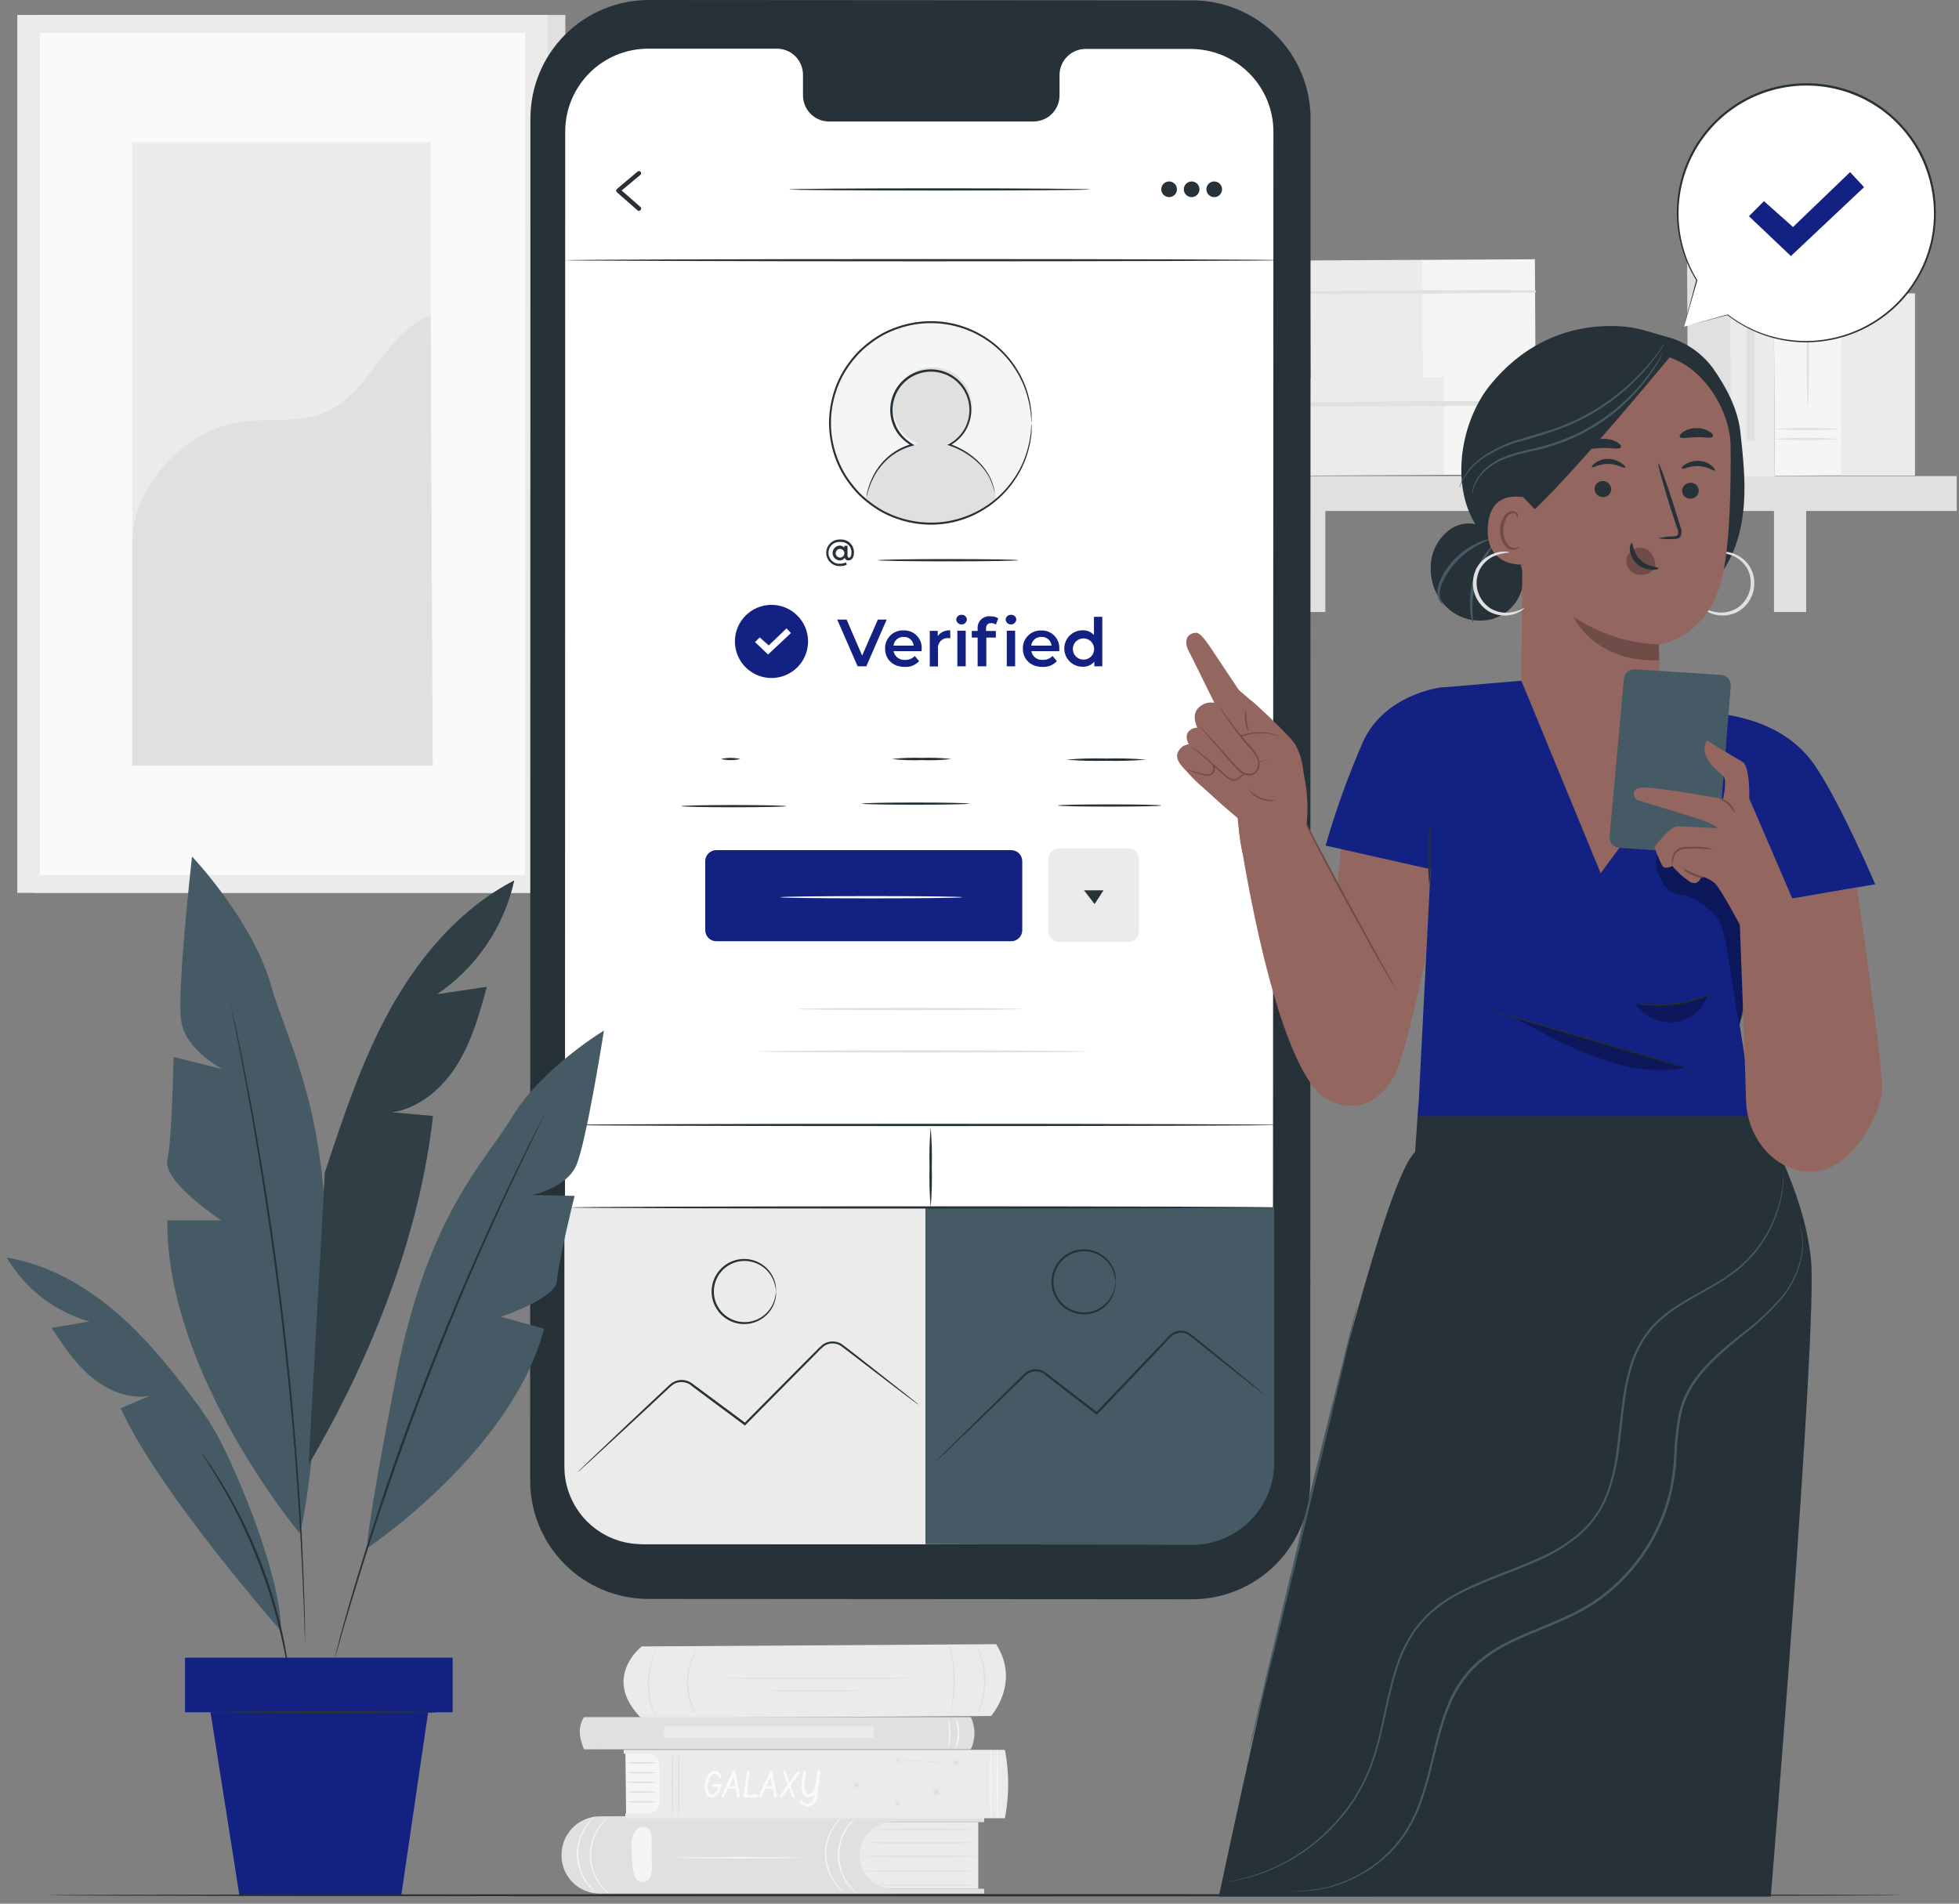 <svg width="213" height="207" viewBox="0 0 213 207" fill="none" xmlns="http://www.w3.org/2000/svg">
<rect x="0" y="0" width="213" height="207" fill="#808080" stroke="none"/>
<g clip-path="url(#clip0_1_11927)">
<path d="M61.47 1.627H3.797V97.089H61.47V1.627Z" fill="#E0E0E0"/>
<path d="M59.554 1.627H1.881V97.089H59.554V1.627Z" fill="#EBEBEB"/>
<path d="M57.095 3.566H4.336V95.155H57.095V3.566Z" fill="#FAFAFA"/>
<path d="M46.817 15.466H14.377V83.251H46.817V15.466Z" fill="#EBEBEB"/>
<path d="M14.377 59.267C14.301 52.934 19.996 46.752 26.267 45.868C29.256 45.447 32.416 46.038 35.23 44.893C40.215 42.85 41.804 36.224 46.822 34.257L47.049 83.255H14.377V59.267Z" fill="#E0E0E0"/>
<path d="M188.167 28.19L183.433 28.216L183.56 51.769L188.294 51.743L188.167 28.19Z" fill="#E0E0E0"/>
<path d="M154.687 28.253L142.428 28.32L142.498 41.321L154.757 41.255L154.687 28.253Z" fill="#EBEBEB"/>
<path d="M166.889 28.192L154.63 28.258L154.7 41.26L166.959 41.193L166.889 28.192Z" fill="#F5F5F5"/>
<path d="M142.445 31.925C150.59 31.991 158.758 31.925 166.902 31.811C166.932 31.805 166.96 31.789 166.979 31.766C166.999 31.742 167.01 31.712 167.01 31.681C167.01 31.65 166.999 31.621 166.979 31.597C166.96 31.573 166.932 31.557 166.902 31.551C158.755 31.504 150.602 31.553 142.445 31.698C142.415 31.698 142.386 31.71 142.365 31.731C142.344 31.752 142.332 31.781 142.332 31.811C142.332 31.841 142.344 31.87 142.365 31.892C142.386 31.913 142.415 31.925 142.445 31.925Z" fill="#E0E0E0"/>
<path d="M157.059 41.038L134.788 41.159L134.845 51.753L157.117 51.633L157.059 41.038Z" fill="#EBEBEB"/>
<path d="M179.221 40.919L156.95 41.039L157.007 51.633L179.279 51.513L179.221 40.919Z" fill="#F5F5F5"/>
<path d="M134.798 44.118C149.592 44.288 164.438 44.118 179.232 43.9C179.262 43.894 179.29 43.878 179.309 43.855C179.329 43.831 179.34 43.801 179.34 43.77C179.34 43.739 179.329 43.709 179.309 43.686C179.29 43.662 179.262 43.646 179.232 43.64C164.438 43.56 149.592 43.569 134.798 43.895C134.772 43.901 134.749 43.915 134.733 43.935C134.716 43.955 134.707 43.98 134.707 44.007C134.707 44.033 134.716 44.058 134.733 44.078C134.749 44.099 134.772 44.112 134.798 44.118Z" fill="#E0E0E0"/>
<path d="M212.756 51.766H126.473V55.563H212.756V51.766Z" fill="#E0E0E0"/>
<path d="M144.101 53.591H140.596V66.546H144.101V53.591Z" fill="#E0E0E0"/>
<path d="M196.386 53.591H192.882V66.546H196.386V53.591Z" fill="#E0E0E0"/>
<path d="M192.787 19.41L188.053 19.436L188.228 51.829L192.963 51.803L192.787 19.41Z" fill="#EBEBEB"/>
<path d="M200.184 25.443L192.829 25.483L192.972 51.732L200.326 51.692L200.184 25.443Z" fill="#F5F5F5"/>
<path d="M200.128 30.511C197.679 30.681 195.222 30.681 192.773 30.511C195.222 30.34 197.679 30.34 200.128 30.511Z" fill="#E0E0E0"/>
<path d="M200.128 29.409C197.679 29.579 195.222 29.579 192.773 29.409C195.222 29.238 197.679 29.238 200.128 29.409Z" fill="#E0E0E0"/>
<path d="M200.128 47.736C197.679 47.906 195.222 47.906 192.773 47.736C195.222 47.566 197.679 47.566 200.128 47.736Z" fill="#E0E0E0"/>
<path d="M200.128 46.653C197.679 46.817 195.222 46.817 192.773 46.653C195.222 46.483 197.679 46.483 200.128 46.653Z" fill="#E0E0E0"/>
<path d="M196.571 44.245C196.5 44.245 196.443 41.597 196.443 38.329C196.443 35.061 196.5 32.417 196.571 32.417C196.642 32.417 196.699 35.061 196.699 38.329C196.699 41.597 196.632 44.245 196.571 44.245Z" fill="#E0E0E0"/>
<path d="M208.215 31.896H200.208V51.709H208.215V31.896Z" fill="#EBEBEB"/>
<path d="M191.709 24.953C191.714 25.224 191.638 25.489 191.491 25.716C191.344 25.944 191.133 26.122 190.885 26.229C190.636 26.335 190.362 26.366 190.096 26.316C189.83 26.266 189.585 26.138 189.392 25.949C189.199 25.759 189.067 25.516 189.013 25.252C188.958 24.987 188.984 24.712 189.086 24.461C189.189 24.211 189.363 23.997 189.588 23.846C189.812 23.695 190.076 23.615 190.347 23.615C190.704 23.614 191.048 23.753 191.303 24.004C191.558 24.255 191.704 24.596 191.709 24.953Z" fill="#E0E0E0"/>
<path d="M190.768 28.695H189.926V47.963H190.768V28.695Z" fill="#E0E0E0"/>
<path d="M69.78 179.03C69.78 179.03 65.442 182.341 69.595 186.697C69.631 186.734 69.673 186.763 69.72 186.784C69.767 186.804 69.818 186.814 69.869 186.815L107.758 186.593C107.758 186.593 110.993 182.965 108.307 178.784L69.78 179.03Z" fill="#EBEBEB"/>
<path d="M99.382 182.478C99.382 182.52 94.653 182.553 88.849 182.553C83.046 182.553 78.312 182.52 78.312 182.478C78.312 182.435 83.041 182.402 88.849 182.402C94.657 182.402 99.382 182.435 99.382 182.478Z" fill="#E0E0E0"/>
<path d="M93.489 183.849C93.489 183.892 91.276 183.925 88.537 183.925C85.799 183.925 83.585 183.892 83.585 183.849C83.585 183.807 85.803 183.769 88.537 183.769C91.271 183.769 93.489 183.807 93.489 183.849Z" fill="#E0E0E0"/>
<path d="M103.256 186.47C103.256 186.47 103.341 186.034 103.459 185.334C103.611 184.422 103.684 183.498 103.677 182.572C103.667 181.646 103.577 180.721 103.407 179.81C103.275 179.11 103.161 178.685 103.185 178.675C103.231 178.769 103.268 178.867 103.294 178.968C103.382 179.237 103.455 179.51 103.511 179.787C103.714 180.7 103.822 181.632 103.833 182.568C103.838 183.503 103.748 184.436 103.563 185.353C103.492 185.703 103.421 185.987 103.365 186.176C103.308 186.366 103.27 186.474 103.256 186.47Z" fill="#E0E0E0"/>
<path d="M106.084 178.746C106.153 178.829 106.211 178.921 106.254 179.02C106.317 179.131 106.374 179.245 106.425 179.361C106.496 179.515 106.559 179.673 106.614 179.834C106.769 180.241 106.891 180.66 106.978 181.087C107.077 181.613 107.132 182.146 107.143 182.681C107.142 183.217 107.095 183.752 107.002 184.28C106.923 184.709 106.809 185.132 106.661 185.543C106.604 185.722 106.533 185.874 106.477 186.016C106.429 186.133 106.374 186.246 106.311 186.356C106.269 186.455 106.215 186.549 106.15 186.635C106.122 186.635 106.335 186.214 106.562 185.514C106.854 184.597 106.998 183.639 106.987 182.676C106.981 182.15 106.93 181.624 106.836 181.106C106.758 180.683 106.65 180.266 106.514 179.858C106.297 179.153 106.06 178.746 106.084 178.746Z" fill="#E0E0E0"/>
<path d="M75.758 186.522C75.688 186.444 75.627 186.358 75.578 186.266C75.513 186.166 75.455 186.062 75.403 185.954C75.328 185.812 75.26 185.667 75.2 185.519C75.039 185.132 74.916 184.732 74.831 184.322C74.731 183.819 74.682 183.307 74.684 182.795C74.695 182.282 74.759 181.772 74.873 181.272C74.969 180.866 75.104 180.47 75.275 180.089C75.338 179.942 75.409 179.798 75.488 179.659C75.541 179.55 75.603 179.445 75.673 179.347C75.781 179.181 75.848 179.091 75.857 179.101C75.867 179.11 75.639 179.479 75.384 180.132C75.23 180.512 75.108 180.904 75.02 181.305C74.917 181.797 74.859 182.297 74.845 182.799C74.846 183.3 74.89 183.8 74.977 184.294C75.058 184.696 75.168 185.091 75.308 185.476C75.554 186.134 75.781 186.507 75.758 186.522Z" fill="#E0E0E0"/>
<path d="M71.667 187.444C71.588 187.359 71.523 187.264 71.473 187.16C71.405 187.04 71.346 186.915 71.298 186.786C71.212 186.633 71.135 186.475 71.066 186.313C70.883 185.881 70.739 185.433 70.636 184.975C70.371 183.851 70.345 182.685 70.56 181.551C70.643 181.088 70.768 180.634 70.934 180.193C70.995 180.004 71.076 179.843 71.137 179.697C71.192 179.572 71.253 179.45 71.321 179.333C71.371 179.228 71.432 179.128 71.501 179.035C71.529 179.035 71.288 179.484 71.028 180.231C70.882 180.67 70.769 181.119 70.692 181.574C70.604 182.133 70.562 182.698 70.569 183.263C70.594 184.293 70.794 185.312 71.161 186.276C71.43 187.009 71.69 187.43 71.667 187.444Z" fill="#E0E0E0"/>
<path d="M106.368 198.137V205.383H92.34V198.137H106.368Z" fill="#EBEBEB"/>
<path d="M61.058 201.822C61.058 201.888 61.058 201.95 61.058 202.016C61.126 203.074 61.596 204.066 62.371 204.789C63.147 205.512 64.169 205.91 65.23 205.904H107.011V205.379H97.079C96.118 205.379 95.197 204.997 94.517 204.317C93.838 203.638 93.456 202.716 93.456 201.756C93.456 200.795 93.838 199.873 94.517 199.194C95.197 198.514 96.118 198.133 97.079 198.133H107.011V197.362L65.22 197.504C64.661 197.505 64.107 197.619 63.593 197.839C63.078 198.058 62.613 198.379 62.225 198.782C61.837 199.184 61.533 199.661 61.333 200.183C61.133 200.706 61.039 201.263 61.058 201.822Z" fill="#E0E0E0"/>
<path d="M106.368 201.85C106.368 201.893 103.483 201.931 99.926 201.931C96.369 201.931 93.484 201.893 93.484 201.85C93.484 201.808 96.369 201.775 99.926 201.775C103.483 201.775 106.368 201.812 106.368 201.85Z" fill="#E0E0E0"/>
<path d="M106.164 203.487C106.164 203.529 103.435 203.562 100.068 203.562C96.701 203.562 93.972 203.529 93.972 203.487C93.972 203.444 96.701 203.411 100.068 203.411C103.435 203.411 106.164 203.444 106.164 203.487Z" fill="#E0E0E0"/>
<path d="M106.368 204.981C106.368 205.024 103.913 205.057 100.886 205.057C97.859 205.057 95.405 205.024 95.405 204.981C95.405 204.939 97.859 204.906 100.886 204.906C103.913 204.906 106.368 204.939 106.368 204.981Z" fill="#E0E0E0"/>
<path d="M106.368 200.384C106.368 200.427 103.53 200.46 100.059 200.46C96.587 200.46 93.749 200.427 93.749 200.384C93.749 200.341 96.587 200.308 100.059 200.308C103.53 200.308 106.368 200.341 106.368 200.384Z" fill="#E0E0E0"/>
<path d="M106.164 198.918C106.164 198.96 103.648 198.994 100.55 198.994C97.453 198.994 94.932 198.96 94.932 198.918C94.932 198.875 97.448 198.842 100.55 198.842C103.653 198.842 106.164 198.875 106.164 198.918Z" fill="#E0E0E0"/>
<path d="M66.124 197.622C65.799 197.949 65.502 198.302 65.234 198.677C64.6 199.592 64.266 200.682 64.279 201.795C64.292 202.909 64.65 203.991 65.305 204.891C65.584 205.259 65.889 205.605 66.218 205.927C66.111 205.865 66.011 205.79 65.92 205.705C65.661 205.481 65.427 205.231 65.22 204.958C64.524 204.049 64.141 202.94 64.129 201.796C64.116 200.652 64.474 199.534 65.149 198.61C65.348 198.333 65.576 198.077 65.83 197.849C65.918 197.761 66.016 197.684 66.124 197.622Z" fill="#F5F5F5"/>
<path d="M64.709 197.466C64.389 197.798 64.092 198.152 63.82 198.525C63.188 199.441 62.856 200.53 62.87 201.642C62.883 202.755 63.242 203.835 63.896 204.735C64.172 205.104 64.478 205.45 64.809 205.771C64.698 205.711 64.597 205.636 64.506 205.549C64.247 205.325 64.013 205.074 63.806 204.801C63.11 203.895 62.727 202.788 62.714 201.645C62.7 200.503 63.057 199.387 63.73 198.464C63.929 198.185 64.158 197.928 64.412 197.698C64.501 197.609 64.601 197.531 64.709 197.466Z" fill="#F5F5F5"/>
<path d="M93.097 197.622C92.776 197.951 92.481 198.304 92.212 198.677C91.578 199.592 91.244 200.682 91.257 201.795C91.269 202.909 91.628 203.991 92.283 204.891C92.561 205.259 92.866 205.605 93.196 205.927C93.086 205.865 92.985 205.791 92.893 205.705C92.636 205.481 92.403 205.23 92.198 204.958C91.499 204.051 91.113 202.943 91.097 201.799C91.081 200.655 91.436 199.536 92.108 198.61C92.305 198.331 92.534 198.076 92.789 197.849C92.883 197.762 92.986 197.686 93.097 197.622Z" fill="#F5F5F5"/>
<path d="M91.687 197.466C91.363 197.795 91.066 198.149 90.798 198.525C90.163 199.44 89.829 200.529 89.842 201.642C89.855 202.754 90.214 203.836 90.869 204.735C91.147 205.103 91.452 205.449 91.782 205.771C91.674 205.708 91.574 205.634 91.484 205.549C91.224 205.326 90.989 205.076 90.784 204.801C90.088 203.895 89.705 202.788 89.691 201.645C89.677 200.503 90.034 199.387 90.708 198.464C90.907 198.185 91.135 197.928 91.389 197.698C91.478 197.607 91.578 197.529 91.687 197.466Z" fill="#F5F5F5"/>
<path d="M70.877 202.867L70.834 199.916C70.849 199.66 70.816 199.403 70.735 199.159C70.692 199.037 70.617 198.929 70.518 198.846C70.419 198.763 70.3 198.707 70.172 198.686C69.803 198.521 69.226 198.828 68.971 199.254C68.745 199.701 68.645 200.201 68.682 200.701C68.673 201.478 68.711 202.255 68.796 203.028C68.812 203.399 68.905 203.763 69.07 204.097C69.144 204.269 69.27 204.414 69.431 204.51C69.591 204.607 69.778 204.65 69.965 204.634C70.152 204.617 70.329 204.543 70.47 204.42C70.612 204.297 70.711 204.133 70.754 203.95C70.864 203.6 70.905 203.233 70.877 202.867Z" fill="#F5F5F5"/>
<path d="M87.104 201.992C87.104 202.035 84.082 202.073 80.36 202.073C76.638 202.073 73.611 202.035 73.611 201.992C73.611 201.95 76.633 201.917 80.36 201.917C84.087 201.917 87.104 201.95 87.104 201.992Z" fill="#F5F5F5"/>
<path d="M68.077 197.333L68.001 190.457H71.742L71.87 197.333H68.077Z" fill="#F5F5F5"/>
<path d="M71.52 191.682C70.943 191.761 70.361 191.787 69.779 191.762C69.2 191.788 68.619 191.761 68.044 191.682C68.619 191.606 69.2 191.58 69.779 191.606C70.361 191.58 70.943 191.606 71.52 191.682Z" fill="#E0E0E0"/>
<path d="M71.52 192.746C70.943 192.822 70.361 192.847 69.779 192.821C69.2 192.847 68.619 192.822 68.044 192.746C68.619 192.67 69.2 192.644 69.779 192.67C70.361 192.645 70.943 192.67 71.52 192.746Z" fill="#E0E0E0"/>
<path d="M71.52 193.805C70.943 193.881 70.361 193.906 69.779 193.881C69.2 193.906 68.619 193.881 68.044 193.805C68.619 193.729 69.2 193.704 69.779 193.729C70.361 193.704 70.943 193.729 71.52 193.805Z" fill="#E0E0E0"/>
<path d="M71.52 194.865C70.943 194.94 70.361 194.966 69.779 194.94C69.2 194.966 68.619 194.94 68.044 194.865C68.619 194.789 69.2 194.763 69.779 194.789C70.361 194.763 70.943 194.789 71.52 194.865Z" fill="#E0E0E0"/>
<path d="M71.52 195.924C70.943 196.003 70.361 196.03 69.779 196.004C69.2 196.03 68.619 196.003 68.044 195.924C68.619 195.851 69.2 195.826 69.779 195.848C70.361 195.826 70.943 195.851 71.52 195.924Z" fill="#E0E0E0"/>
<path d="M67.803 190.277H109.262C109.738 192.731 109.738 195.253 109.262 197.707H67.987V197.192H70.513C70.669 197.192 70.824 197.161 70.968 197.101C71.112 197.041 71.243 196.953 71.354 196.842C71.464 196.731 71.551 196.6 71.611 196.455C71.67 196.311 71.7 196.156 71.7 196V191.89C71.7 191.733 71.67 191.578 71.611 191.434C71.551 191.289 71.464 191.158 71.354 191.047C71.243 190.936 71.112 190.849 70.968 190.789C70.824 190.729 70.669 190.698 70.513 190.698H67.812L67.803 190.277Z" fill="#EBEBEB"/>
<path d="M77.602 193.999H78.293C78.318 193.992 78.344 193.992 78.368 193.999C78.392 194.011 78.412 194.029 78.425 194.052C78.439 194.074 78.445 194.1 78.444 194.127C78.447 194.142 78.447 194.158 78.444 194.174C78.444 194.231 78.416 194.288 78.397 194.349C78.314 194.639 78.165 194.906 77.962 195.129C77.891 195.219 77.802 195.292 77.701 195.345C77.6 195.398 77.489 195.429 77.375 195.437H77.29C77.191 195.419 77.097 195.379 77.015 195.32C76.934 195.261 76.866 195.185 76.817 195.096C76.673 194.843 76.603 194.555 76.614 194.264C76.615 194.063 76.642 193.862 76.694 193.668C76.77 193.374 76.911 193.101 77.106 192.869C77.179 192.771 77.273 192.69 77.381 192.633C77.489 192.576 77.608 192.543 77.73 192.538C77.82 192.537 77.909 192.557 77.99 192.594C78.186 192.704 78.332 192.885 78.397 193.1C78.401 193.124 78.401 193.148 78.397 193.171C78.403 193.195 78.403 193.219 78.397 193.242C78.384 193.265 78.366 193.284 78.343 193.298C78.321 193.311 78.295 193.318 78.269 193.318C78.254 193.323 78.237 193.323 78.222 193.318C78.2 193.312 78.18 193.301 78.163 193.285C78.147 193.269 78.134 193.25 78.127 193.228C78.107 193.169 78.078 193.114 78.042 193.063C78.008 193.005 77.96 192.957 77.902 192.923C77.844 192.889 77.778 192.87 77.711 192.869C77.629 192.869 77.549 192.898 77.484 192.949C77.31 193.092 77.18 193.28 77.106 193.493C77.001 193.74 76.947 194.005 76.945 194.273C76.938 194.485 76.978 194.695 77.063 194.888C77.089 194.964 77.137 195.031 77.201 195.079C77.265 195.127 77.343 195.154 77.423 195.158C77.49 195.15 77.555 195.128 77.613 195.093C77.671 195.058 77.72 195.01 77.758 194.954C77.917 194.767 78.037 194.55 78.113 194.316C77.796 194.316 77.64 194.316 77.617 194.316C77.573 194.316 77.531 194.298 77.499 194.267C77.468 194.236 77.451 194.194 77.451 194.15V194.098C77.464 194.069 77.485 194.044 77.512 194.026C77.539 194.009 77.57 193.999 77.602 193.999Z" fill="#FAFAFA"/>
<path d="M79.958 192.646C79.958 192.646 79.958 192.679 79.958 192.698C79.986 192.796 80.144 193.652 80.431 195.267C80.433 195.279 80.433 195.292 80.431 195.304C80.437 195.329 80.437 195.355 80.431 195.38C80.42 195.403 80.402 195.423 80.38 195.436C80.359 195.45 80.333 195.456 80.308 195.456H80.284C80.257 195.451 80.232 195.439 80.212 195.42C80.192 195.402 80.177 195.378 80.171 195.352L80.005 194.496H79.154L78.742 195.356C78.745 195.366 78.745 195.376 78.742 195.385C78.728 195.406 78.709 195.423 78.687 195.436C78.665 195.448 78.64 195.455 78.615 195.456C78.586 195.455 78.558 195.447 78.534 195.432C78.513 195.418 78.496 195.399 78.485 195.377C78.473 195.354 78.467 195.33 78.468 195.304C78.463 195.291 78.463 195.276 78.468 195.262C78.492 195.2 78.534 195.11 78.596 194.983C79.192 193.677 79.541 192.911 79.665 192.675C79.676 192.646 79.695 192.621 79.72 192.602C79.746 192.584 79.775 192.573 79.806 192.571C79.836 192.569 79.865 192.575 79.892 192.588C79.919 192.602 79.941 192.622 79.958 192.646ZM79.773 193.223L79.3 194.193H79.953L79.773 193.223Z" fill="#FAFAFA"/>
<path d="M82.27 195.456H81.022C80.993 195.455 80.966 195.447 80.941 195.432C80.92 195.412 80.903 195.388 80.89 195.361C80.878 195.334 80.871 195.305 80.871 195.276C80.871 195.229 80.984 194.373 81.216 192.722C81.213 192.703 81.213 192.684 81.216 192.665C81.226 192.638 81.245 192.614 81.269 192.598C81.294 192.581 81.323 192.574 81.353 192.575C81.375 192.571 81.397 192.571 81.419 192.575C81.444 192.587 81.465 192.606 81.479 192.63C81.493 192.653 81.5 192.68 81.499 192.708L81.419 193.408C81.277 194.502 81.202 195.079 81.192 195.139H82.256C82.283 195.134 82.31 195.134 82.337 195.139C82.365 195.15 82.39 195.169 82.407 195.195C82.424 195.22 82.432 195.25 82.431 195.281C82.433 195.296 82.433 195.312 82.431 195.328C82.422 195.364 82.401 195.396 82.372 195.419C82.343 195.442 82.308 195.455 82.27 195.456Z" fill="#FAFAFA"/>
<path d="M83.978 192.646C83.978 192.646 83.978 192.68 83.978 192.698C84.006 192.798 84.172 193.644 84.451 195.267C84.453 195.279 84.453 195.292 84.451 195.305C84.45 195.331 84.441 195.357 84.427 195.38C84.416 195.403 84.399 195.423 84.377 195.436C84.355 195.45 84.33 195.456 84.304 195.456H84.281C84.254 195.45 84.23 195.438 84.21 195.419C84.19 195.401 84.175 195.378 84.167 195.352L84.068 194.496H83.216L82.805 195.357C82.807 195.366 82.807 195.376 82.805 195.385C82.789 195.406 82.769 195.423 82.746 195.435C82.724 195.447 82.698 195.454 82.672 195.456C82.644 195.455 82.617 195.446 82.592 195.432C82.571 195.418 82.554 195.399 82.543 195.377C82.531 195.354 82.525 195.33 82.526 195.305C82.524 195.29 82.524 195.276 82.526 195.262C82.549 195.2 82.592 195.111 82.653 194.983C83.249 193.678 83.6 192.911 83.722 192.675C83.734 192.646 83.753 192.621 83.778 192.602C83.803 192.584 83.833 192.573 83.864 192.571C83.887 192.575 83.909 192.584 83.929 192.597C83.948 192.61 83.965 192.627 83.978 192.646ZM83.793 193.223L83.32 194.193H83.973L83.793 193.223Z" fill="#FAFAFA"/>
<path d="M85.96 194.122L86.186 194.746C86.314 195.106 86.38 195.29 86.38 195.309C86.388 195.334 86.388 195.36 86.38 195.385C86.367 195.406 86.348 195.424 86.326 195.437C86.303 195.449 86.278 195.456 86.253 195.456C86.196 195.456 86.158 195.423 86.13 195.356C86.101 195.29 86.13 195.309 86.106 195.29C86.04 195.134 85.926 194.817 85.77 194.411L85.066 195.356C85.052 195.379 85.032 195.399 85.009 195.413C84.986 195.427 84.96 195.435 84.933 195.437C84.908 195.442 84.882 195.442 84.858 195.437C84.835 195.424 84.816 195.406 84.804 195.383C84.791 195.361 84.785 195.335 84.787 195.309V195.3C84.803 195.254 84.829 195.212 84.862 195.177C85.099 194.869 85.335 194.505 85.647 194.084C85.619 193.999 85.591 193.923 85.562 193.848C85.297 193.134 85.16 192.765 85.16 192.741C85.156 192.716 85.156 192.69 85.16 192.665C85.172 192.643 85.19 192.624 85.211 192.611C85.233 192.597 85.258 192.59 85.283 192.59C85.312 192.59 85.34 192.598 85.364 192.613C85.388 192.628 85.407 192.649 85.42 192.675L85.841 193.8L86.674 192.665C86.688 192.643 86.708 192.625 86.731 192.613C86.754 192.6 86.78 192.594 86.806 192.594C86.828 192.589 86.85 192.589 86.872 192.594C86.897 192.606 86.917 192.625 86.93 192.649C86.944 192.673 86.95 192.7 86.948 192.727C86.954 192.75 86.954 192.774 86.948 192.798L85.96 194.122Z" fill="#FAFAFA"/>
<path d="M89.062 192.58C89.084 192.575 89.107 192.575 89.128 192.58C89.153 192.591 89.173 192.609 89.188 192.632C89.202 192.655 89.209 192.681 89.209 192.708C89.005 194.325 88.892 195.196 88.873 195.328C88.838 195.573 88.745 195.806 88.603 196.009C88.469 196.199 88.27 196.333 88.045 196.389C87.819 196.445 87.581 196.417 87.374 196.312C87.188 196.235 87.033 196.099 86.934 195.924C86.93 195.901 86.93 195.877 86.934 195.853C86.927 195.828 86.927 195.802 86.934 195.777C86.946 195.754 86.964 195.734 86.987 195.721C87.009 195.707 87.035 195.701 87.062 195.702C87.084 195.703 87.105 195.71 87.125 195.72C87.144 195.731 87.162 195.745 87.175 195.763C87.245 195.871 87.339 195.96 87.45 196.023C87.561 196.086 87.686 196.122 87.814 196.127C87.906 196.123 87.996 196.098 88.078 196.055C88.16 196.012 88.231 195.951 88.287 195.877C88.457 195.65 88.552 195.375 88.561 195.092C88.513 195.168 88.451 195.234 88.376 195.286C88.248 195.382 88.092 195.434 87.932 195.432H87.847C87.747 195.415 87.653 195.375 87.571 195.316C87.489 195.257 87.422 195.18 87.374 195.092C87.226 194.84 87.154 194.551 87.166 194.259C87.166 194.108 87.166 193.952 87.166 193.786C87.188 193.531 87.244 193.171 87.336 192.708C87.332 192.694 87.332 192.679 87.336 192.665C87.343 192.636 87.36 192.609 87.384 192.591C87.408 192.572 87.438 192.561 87.468 192.561C87.494 192.563 87.518 192.571 87.539 192.585C87.562 192.595 87.581 192.612 87.595 192.633C87.608 192.654 87.615 192.678 87.615 192.703C87.602 192.893 87.578 193.083 87.544 193.271C87.495 193.56 87.464 193.852 87.449 194.146C87.44 194.376 87.477 194.606 87.558 194.822C87.643 195.025 87.766 195.125 87.927 195.125H87.979C88.136 195.075 88.269 194.969 88.353 194.827C88.502 194.62 88.607 194.385 88.66 194.136L88.849 192.717C88.847 192.697 88.847 192.676 88.849 192.656C88.855 192.634 88.866 192.615 88.881 192.598C88.896 192.582 88.915 192.57 88.936 192.562C88.957 192.555 88.979 192.552 89.001 192.556C89.023 192.559 89.044 192.567 89.062 192.58Z" fill="#FAFAFA"/>
<path d="M107.716 197.802C107.673 197.802 107.635 196.099 107.635 193.994C107.635 191.89 107.673 190.182 107.716 190.182C107.758 190.182 107.791 191.89 107.791 193.994C107.791 196.099 107.749 197.802 107.716 197.802Z" fill="#F5F5F5"/>
<path d="M73.776 197.802C73.734 197.802 73.7 196.099 73.7 193.994C73.7 191.89 73.734 190.182 73.776 190.182C73.819 190.182 73.852 191.89 73.852 193.994C73.852 196.099 73.819 197.802 73.776 197.802Z" fill="#E0E0E0"/>
<path d="M108.43 197.802C108.392 197.802 108.354 196.099 108.354 193.994C108.354 191.89 108.392 190.182 108.43 190.182C108.468 190.182 108.51 191.89 108.51 193.994C108.51 196.099 108.472 197.802 108.43 197.802Z" fill="#F5F5F5"/>
<path d="M73.1 197.802C73.057 197.802 73.019 196.099 73.019 193.994C73.019 191.89 73.057 190.182 73.1 190.182C73.142 190.182 73.175 191.89 73.175 193.994C73.175 196.099 73.138 197.802 73.1 197.802Z" fill="#E0E0E0"/>
<path d="M97.651 191.436L102.031 194.969L102.069 195.002H102.021L101.44 195.158L97.741 196.127L94.388 194.709L93.442 194.302L93.191 194.193L93.13 194.165L93.196 194.193L93.447 194.292L94.392 194.69L97.751 196.109L101.449 195.134L102.036 194.978V195.021L97.661 191.478" fill="#E0E0E0"/>
<path d="M101.634 194.406L101.87 194.633L102.192 194.562L102.05 194.86L102.215 195.144L101.889 195.101L101.671 195.347L101.61 195.025L101.312 194.893L101.6 194.732L101.634 194.406Z" fill="#E0E0E0"/>
<path d="M97.429 195.801L97.59 195.938L97.798 195.881L97.717 196.075L97.836 196.255L97.623 196.241L97.49 196.406L97.438 196.198L97.24 196.127L97.419 196.014L97.429 195.801Z" fill="#E0E0E0"/>
<path d="M92.784 193.895L93.044 193.914L93.205 193.706L93.272 193.961L93.517 194.051L93.295 194.188L93.286 194.448L93.087 194.283L92.836 194.354L92.931 194.113L92.784 193.895Z" fill="#E0E0E0"/>
<path d="M103.596 191.492L103.856 191.507L104.017 191.303L104.083 191.554L104.329 191.644L104.107 191.786L104.098 192.046L103.894 191.88L103.648 191.951L103.743 191.71L103.596 191.492Z" fill="#E0E0E0"/>
<path d="M97.438 191.322L97.604 191.332L97.708 191.199L97.75 191.36L97.906 191.417L97.765 191.507L97.76 191.672L97.632 191.568L97.471 191.615L97.533 191.459L97.438 191.322Z" fill="#E0E0E0"/>
<path d="M103.96 191.677C103.96 191.677 102.542 191.644 100.796 191.573C99.051 191.502 97.632 191.422 97.632 191.403C97.632 191.384 99.051 191.436 100.796 191.511C102.542 191.587 103.96 191.658 103.96 191.677Z" fill="#E0E0E0"/>
<path d="M105.554 190.215H63.503C62.955 188.967 62.818 187.78 63.503 186.715H105.554C105.815 187.262 105.951 187.86 105.951 188.465C105.951 189.071 105.815 189.669 105.554 190.215Z" fill="#E0E0E0"/>
<path d="M94.993 187.713H72.211V188.986H94.993V187.713Z" fill="#EBEBEB"/>
<path d="M65.116 190.234C64.977 190.117 64.865 189.972 64.785 189.809C64.571 189.427 64.44 189.004 64.402 188.567C64.363 188.131 64.418 187.692 64.563 187.278C64.61 187.103 64.697 186.941 64.818 186.805C64.777 186.978 64.726 187.149 64.667 187.316C64.557 187.721 64.519 188.142 64.553 188.56C64.594 188.977 64.705 189.385 64.88 189.766C64.972 189.915 65.052 190.071 65.116 190.234Z" fill="#E0E0E0"/>
<path d="M66.029 190.234C65.887 190.12 65.773 189.974 65.698 189.809C65.481 189.428 65.349 189.006 65.31 188.569C65.273 188.133 65.328 187.693 65.471 187.278C65.522 187.105 65.609 186.944 65.726 186.805C65.688 186.979 65.637 187.15 65.575 187.316C65.467 187.721 65.43 188.142 65.466 188.56C65.503 188.978 65.613 189.386 65.793 189.766C65.88 189.917 65.96 190.074 66.029 190.234Z" fill="#E0E0E0"/>
<path d="M103.852 190.149C104.02 189.594 104.12 189.021 104.15 188.442C104.125 187.861 104.031 187.284 103.871 186.725C104.18 187.243 104.329 187.84 104.301 188.442C104.325 189.043 104.169 189.638 103.852 190.149Z" fill="#F5F5F5"/>
<path d="M103.071 190.144C103.024 190.144 103.199 189.392 103.194 188.465C103.189 187.538 103.019 186.801 103.067 186.791C103.442 187.877 103.442 189.058 103.067 190.144H103.071Z" fill="#F5F5F5"/>
<path d="M129.59 173.903L70.503 173.865C68.814 173.865 67.141 173.531 65.581 172.884C64.02 172.237 62.602 171.289 61.408 170.094C60.214 168.899 59.267 167.48 58.621 165.919C57.975 164.358 57.643 162.685 57.643 160.996L57.672 12.869C57.672 11.179 58.006 9.505 58.654 7.943C59.301 6.381 60.25 4.962 61.446 3.767C62.642 2.572 64.061 1.625 65.623 0.978C67.186 0.332 68.86 -0.001 70.55 8.69173e-07L129.633 0.038C133.045 0.04 136.316 1.397 138.728 3.81C141.14 6.223 142.496 9.495 142.497 12.907L142.464 161.034C142.464 162.724 142.131 164.398 141.484 165.96C140.837 167.521 139.889 168.94 138.693 170.135C137.498 171.33 136.078 172.278 134.516 172.925C132.955 173.571 131.281 173.904 129.59 173.903Z" fill="#263238"/>
<path d="M129.439 5.321H117.984C117.61 5.328 117.241 5.409 116.899 5.56C116.556 5.71 116.247 5.927 115.988 6.197C115.73 6.467 115.528 6.786 115.393 7.135C115.258 7.484 115.193 7.856 115.203 8.229V10.306C115.211 10.68 115.146 11.052 115.011 11.4C114.875 11.749 114.672 12.067 114.414 12.337C114.155 12.607 113.845 12.823 113.502 12.973C113.16 13.122 112.791 13.203 112.417 13.21H90.088C89.715 13.202 89.346 13.121 89.003 12.971C88.661 12.82 88.352 12.604 88.093 12.334C87.835 12.063 87.632 11.745 87.498 11.396C87.363 11.047 87.298 10.675 87.308 10.301V8.22C87.319 7.846 87.257 7.473 87.124 7.123C86.992 6.773 86.791 6.452 86.534 6.18C86.276 5.908 85.968 5.689 85.626 5.537C85.284 5.385 84.915 5.302 84.541 5.292H80.511H70.489C69.304 5.29 68.131 5.521 67.036 5.972C65.94 6.424 64.945 7.086 64.106 7.923C63.267 8.759 62.601 9.752 62.146 10.846C61.691 11.94 61.457 13.113 61.455 14.298L61.427 158.882C61.423 160.064 61.653 161.236 62.103 162.329C62.553 163.423 63.214 164.417 64.049 165.254C64.884 166.092 65.876 166.756 66.968 167.21C68.06 167.663 69.231 167.896 70.413 167.896L129.382 167.929C130.566 167.93 131.738 167.698 132.832 167.245C133.926 166.793 134.92 166.129 135.758 165.292C136.595 164.456 137.26 163.462 137.713 162.369C138.167 161.275 138.401 160.103 138.401 158.92L138.458 14.335C138.458 13.151 138.225 11.979 137.772 10.884C137.318 9.791 136.654 8.797 135.816 7.959C134.979 7.122 133.984 6.458 132.89 6.006C131.796 5.553 130.623 5.32 129.439 5.321Z" fill="white"/>
<path d="M139.106 28.293C139.106 28.359 121.696 28.416 100.229 28.416C78.761 28.416 61.366 28.345 61.366 28.293C61.366 28.241 78.771 28.17 100.252 28.17C121.734 28.17 139.106 28.222 139.106 28.293Z" fill="#263238"/>
<path d="M69.477 22.934C69.42 22.934 69.364 22.914 69.321 22.877L67.074 20.905C67.048 20.883 67.026 20.856 67.013 20.825C66.999 20.793 66.992 20.759 66.994 20.725C66.993 20.691 67.001 20.657 67.016 20.625C67.03 20.594 67.052 20.567 67.079 20.545L69.326 18.654C69.374 18.614 69.436 18.596 69.498 18.602C69.56 18.608 69.617 18.639 69.657 18.687C69.677 18.71 69.692 18.738 69.701 18.767C69.71 18.797 69.713 18.828 69.71 18.859C69.707 18.89 69.698 18.92 69.683 18.947C69.668 18.974 69.648 18.998 69.624 19.018L67.594 20.711L69.628 22.499C69.652 22.519 69.671 22.543 69.685 22.571C69.699 22.598 69.708 22.628 69.71 22.659C69.712 22.69 69.708 22.721 69.698 22.75C69.688 22.78 69.672 22.807 69.652 22.83C69.633 22.86 69.607 22.884 69.577 22.902C69.546 22.921 69.512 22.931 69.477 22.934Z" fill="#263238"/>
<path d="M118.499 20.598C118.499 20.668 111.183 20.72 102.154 20.72C93.125 20.72 85.808 20.668 85.808 20.598C85.808 20.526 93.125 20.474 102.154 20.474C111.183 20.474 118.499 20.531 118.499 20.598Z" fill="#263238"/>
<path d="M127.968 20.583C127.968 20.752 127.918 20.916 127.824 21.056C127.731 21.196 127.598 21.305 127.442 21.37C127.287 21.434 127.116 21.451 126.95 21.418C126.785 21.385 126.634 21.304 126.515 21.185C126.396 21.066 126.314 20.915 126.282 20.749C126.249 20.584 126.266 20.413 126.33 20.258C126.395 20.102 126.504 19.969 126.644 19.875C126.784 19.782 126.948 19.732 127.117 19.732C127.342 19.732 127.559 19.822 127.719 19.981C127.878 20.141 127.968 20.358 127.968 20.583Z" fill="#263238"/>
<path d="M130.418 20.583C130.418 20.752 130.368 20.917 130.274 21.057C130.18 21.197 130.047 21.306 129.891 21.37C129.735 21.434 129.564 21.451 129.399 21.418C129.233 21.385 129.082 21.303 128.963 21.184C128.844 21.064 128.763 20.912 128.731 20.746C128.699 20.581 128.716 20.41 128.781 20.254C128.847 20.099 128.956 19.966 129.097 19.873C129.238 19.78 129.403 19.731 129.571 19.732C129.683 19.732 129.793 19.754 129.896 19.797C129.999 19.84 130.093 19.902 130.172 19.982C130.25 20.061 130.313 20.155 130.355 20.258C130.397 20.361 130.418 20.472 130.418 20.583Z" fill="#263238"/>
<path d="M132.873 20.583C132.873 20.752 132.823 20.916 132.729 21.056C132.636 21.196 132.503 21.305 132.347 21.37C132.191 21.434 132.02 21.451 131.855 21.418C131.69 21.385 131.538 21.304 131.419 21.185C131.3 21.066 131.219 20.915 131.186 20.749C131.153 20.584 131.17 20.413 131.235 20.258C131.299 20.102 131.408 19.969 131.548 19.875C131.688 19.782 131.853 19.732 132.021 19.732C132.247 19.732 132.464 19.822 132.623 19.981C132.783 20.141 132.873 20.358 132.873 20.583Z" fill="#263238"/>
<path d="M92.851 60.056C92.851 60.605 92.624 60.936 92.245 60.936C92.156 60.945 92.067 60.922 91.993 60.87C91.919 60.819 91.866 60.744 91.843 60.657C91.78 60.749 91.694 60.823 91.594 60.872C91.493 60.921 91.382 60.943 91.271 60.936C91.068 60.921 90.878 60.829 90.739 60.679C90.601 60.53 90.524 60.334 90.524 60.13C90.524 59.926 90.601 59.73 90.739 59.58C90.878 59.431 91.068 59.339 91.271 59.324C91.371 59.318 91.47 59.336 91.562 59.375C91.654 59.415 91.736 59.475 91.801 59.55V59.342H92.151V60.421C92.151 60.581 92.226 60.638 92.316 60.638C92.486 60.638 92.581 60.435 92.581 60.061C92.584 59.905 92.553 59.749 92.492 59.605C92.431 59.461 92.34 59.332 92.225 59.225C92.11 59.119 91.975 59.037 91.827 58.987C91.678 58.936 91.521 58.917 91.365 58.931C91.201 58.916 91.036 58.936 90.88 58.989C90.724 59.041 90.58 59.126 90.459 59.237C90.337 59.349 90.24 59.484 90.173 59.635C90.107 59.785 90.073 59.949 90.073 60.113C90.073 60.278 90.107 60.441 90.173 60.592C90.24 60.743 90.337 60.878 90.459 60.989C90.58 61.101 90.724 61.185 90.88 61.238C91.036 61.291 91.201 61.31 91.365 61.296C91.579 61.297 91.789 61.248 91.98 61.154L92.066 61.409C91.846 61.51 91.607 61.56 91.365 61.556C91.169 61.567 90.972 61.538 90.787 61.471C90.602 61.403 90.432 61.298 90.289 61.163C90.146 61.028 90.032 60.865 89.954 60.684C89.876 60.503 89.835 60.308 89.835 60.111C89.835 59.914 89.876 59.719 89.954 59.538C90.032 59.357 90.146 59.194 90.289 59.059C90.432 58.923 90.602 58.819 90.787 58.751C90.972 58.684 91.169 58.655 91.365 58.666C91.556 58.652 91.748 58.677 91.928 58.74C92.109 58.804 92.274 58.904 92.413 59.035C92.553 59.166 92.664 59.324 92.739 59.5C92.814 59.676 92.852 59.865 92.851 60.056ZM91.805 60.127C91.8 60.035 91.767 59.947 91.712 59.873C91.657 59.799 91.581 59.743 91.495 59.711C91.408 59.68 91.314 59.674 91.224 59.696C91.134 59.717 91.052 59.764 90.989 59.831C90.926 59.898 90.883 59.983 90.868 60.074C90.851 60.164 90.862 60.258 90.899 60.343C90.935 60.428 90.996 60.5 91.073 60.551C91.15 60.602 91.24 60.629 91.332 60.629C91.397 60.629 91.461 60.616 91.52 60.59C91.579 60.565 91.633 60.527 91.677 60.48C91.722 60.434 91.756 60.378 91.778 60.317C91.8 60.257 91.809 60.192 91.805 60.127Z" fill="#263238"/>
<path d="M110.724 60.917C110.724 60.984 107.3 61.04 103.081 61.04C98.862 61.04 95.442 60.984 95.442 60.917C95.442 60.851 98.862 60.79 103.081 60.79C107.3 60.79 110.724 60.846 110.724 60.917Z" fill="#263238"/>
<path d="M80.506 82.532C79.809 82.696 79.084 82.696 78.388 82.532C79.084 82.368 79.809 82.368 80.506 82.532Z" fill="#263238"/>
<path d="M85.487 87.659C85.487 87.725 82.933 87.782 79.778 87.782C76.623 87.782 74.074 87.725 74.074 87.659C74.074 87.592 76.628 87.536 79.778 87.536C82.928 87.536 85.487 87.592 85.487 87.659Z" fill="#263238"/>
<path d="M103.459 82.532C102.382 82.656 101.298 82.697 100.215 82.655C99.132 82.697 98.047 82.656 96.97 82.532C98.047 82.41 99.132 82.369 100.215 82.409C101.298 82.369 102.382 82.41 103.459 82.532Z" fill="#263238"/>
<path d="M105.379 87.384C105.379 87.45 102.764 87.507 99.538 87.507C96.313 87.507 93.692 87.45 93.692 87.384C93.692 87.318 96.308 87.261 99.538 87.261C102.769 87.261 105.379 87.318 105.379 87.384Z" fill="#263238"/>
<path d="M124.648 82.603C123.193 82.724 121.732 82.765 120.273 82.725C118.813 82.765 117.353 82.724 115.898 82.603C117.353 82.478 118.813 82.437 120.273 82.48C121.732 82.437 123.193 82.478 124.648 82.603Z" fill="#263238"/>
<path d="M126.284 87.588C126.284 87.659 123.763 87.71 120.651 87.71C117.539 87.71 115.014 87.659 115.014 87.588C115.014 87.517 117.534 87.465 120.651 87.465C123.768 87.465 126.284 87.521 126.284 87.588Z" fill="#263238"/>
<path d="M109.943 92.44H77.886C77.22 92.44 76.68 92.98 76.68 93.646V101.143C76.68 101.809 77.22 102.349 77.886 102.349H109.943C110.609 102.349 111.149 101.809 111.149 101.143V93.646C111.149 92.98 110.609 92.44 109.943 92.44Z" fill="#132183"/>
<path d="M104.632 97.562C104.632 97.629 100.196 97.685 94.724 97.685C89.251 97.685 84.791 97.629 84.791 97.562C84.791 97.496 89.228 97.439 94.724 97.439C100.219 97.439 104.632 97.492 104.632 97.562Z" fill="white"/>
<path d="M122.728 92.256H115.122C114.503 92.256 114.001 92.758 114.001 93.377V101.289C114.001 101.908 114.503 102.41 115.122 102.41H122.728C123.347 102.41 123.848 101.908 123.848 101.289V93.377C123.848 92.758 123.347 92.256 122.728 92.256Z" fill="#EBEBEB"/>
<path d="M117.865 96.81H119.984L119.015 98.305L117.865 96.81Z" fill="#263238"/>
<path d="M111.149 109.717C111.149 109.788 105.668 109.84 98.909 109.84C92.151 109.84 86.669 109.788 86.669 109.717C86.669 109.646 92.151 109.594 98.909 109.594C105.668 109.594 111.149 109.651 111.149 109.717Z" fill="#E0E0E0"/>
<path d="M118.272 114.329C118.272 114.395 110.232 114.452 100.3 114.452C90.368 114.452 82.327 114.395 82.327 114.329C82.327 114.263 90.368 114.206 100.3 114.206C110.232 114.206 118.272 114.263 118.272 114.329Z" fill="#E0E0E0"/>
<path d="M138.931 122.322C138.931 122.393 121.692 122.45 100.423 122.45C79.154 122.45 61.914 122.393 61.914 122.322C61.914 122.251 79.154 122.199 100.423 122.199C121.692 122.199 138.931 122.256 138.931 122.322Z" fill="#263238"/>
<path d="M101.189 131.294C101.067 129.844 101.026 128.388 101.066 126.933C101.026 125.48 101.067 124.026 101.189 122.577C101.314 124.026 101.355 125.48 101.312 126.933C101.355 128.388 101.313 129.844 101.189 131.294Z" fill="#263238"/>
<path d="M96.407 67.373L94.194 72.453H93.248L91.03 67.373H92.051L93.74 71.289L95.447 67.373H96.407Z" fill="#132183"/>
<path d="M100.196 70.807H97.154C97.211 71.092 97.37 71.346 97.602 71.521C97.835 71.696 98.123 71.778 98.413 71.753C98.607 71.761 98.802 71.727 98.983 71.655C99.164 71.582 99.327 71.472 99.463 71.332L99.936 71.89C99.738 72.103 99.495 72.271 99.226 72.379C98.956 72.488 98.665 72.536 98.375 72.519C97.079 72.519 96.237 71.687 96.237 70.533C96.227 70.266 96.273 70.001 96.372 69.754C96.471 69.506 96.62 69.282 96.809 69.095C96.999 68.908 97.226 68.763 97.475 68.668C97.724 68.574 97.99 68.532 98.257 68.546C98.52 68.537 98.782 68.582 99.027 68.68C99.272 68.777 99.494 68.925 99.678 69.114C99.862 69.302 100.005 69.527 100.098 69.773C100.19 70.02 100.23 70.284 100.215 70.547C100.21 70.608 100.2 70.717 100.196 70.807ZM97.15 70.202H99.344C99.318 69.934 99.19 69.687 98.987 69.511C98.783 69.335 98.52 69.243 98.252 69.256C97.983 69.246 97.72 69.337 97.516 69.513C97.311 69.688 97.181 69.934 97.15 70.202Z" fill="#132183"/>
<path d="M103.322 68.546V69.407C103.253 69.393 103.184 69.385 103.114 69.383C102.957 69.371 102.799 69.394 102.652 69.451C102.505 69.508 102.373 69.597 102.265 69.712C102.157 69.827 102.076 69.965 102.028 70.115C101.98 70.265 101.967 70.424 101.988 70.58V72.472H101.094V68.598H101.96V69.161C102.115 68.951 102.322 68.783 102.561 68.676C102.799 68.568 103.061 68.523 103.322 68.546Z" fill="#132183"/>
<path d="M103.97 67.397C103.97 67.322 103.986 67.249 104.016 67.18C104.046 67.112 104.089 67.051 104.144 67C104.198 66.949 104.263 66.91 104.333 66.885C104.403 66.859 104.477 66.849 104.552 66.853C104.624 66.847 104.697 66.856 104.766 66.88C104.835 66.903 104.898 66.94 104.952 66.989C105.006 67.037 105.05 67.097 105.08 67.163C105.11 67.229 105.127 67.301 105.129 67.373C105.116 67.518 105.049 67.652 104.942 67.75C104.834 67.848 104.694 67.903 104.549 67.903C104.404 67.903 104.264 67.848 104.157 67.75C104.05 67.652 103.983 67.518 103.97 67.373V67.397ZM104.093 68.579H105.001V72.453H104.093V68.579Z" fill="#132183"/>
<path d="M107.716 67.019C108.005 67.006 108.292 67.08 108.539 67.231L108.283 67.912C108.136 67.809 107.961 67.753 107.782 67.752C107.404 67.752 107.21 67.96 107.21 68.376V68.608H108.279V69.331H107.243V72.453H106.297V69.331H105.663V68.608H106.297V68.362C106.282 68.175 106.309 67.987 106.376 67.812C106.443 67.637 106.548 67.479 106.684 67.35C106.821 67.221 106.984 67.125 107.162 67.067C107.341 67.01 107.53 66.993 107.716 67.019ZM109.343 67.397C109.343 67.322 109.359 67.249 109.389 67.18C109.419 67.112 109.462 67.051 109.517 67C109.571 66.949 109.635 66.91 109.705 66.885C109.776 66.859 109.85 66.849 109.924 66.853C109.997 66.847 110.07 66.856 110.139 66.88C110.208 66.903 110.271 66.94 110.325 66.989C110.379 67.037 110.423 67.097 110.453 67.163C110.483 67.229 110.5 67.301 110.501 67.373C110.488 67.518 110.422 67.652 110.314 67.75C110.207 67.848 110.067 67.903 109.922 67.903C109.777 67.903 109.637 67.848 109.53 67.75C109.423 67.652 109.356 67.518 109.343 67.373V67.397ZM109.466 68.579H110.374V72.453H109.466V68.579Z" fill="#132183"/>
<path d="M115.17 70.807H112.133C112.188 71.092 112.347 71.346 112.578 71.521C112.81 71.695 113.098 71.778 113.387 71.753C113.582 71.759 113.776 71.725 113.958 71.653C114.139 71.58 114.304 71.471 114.441 71.332L114.914 71.89C114.717 72.104 114.475 72.272 114.205 72.38C113.935 72.489 113.644 72.537 113.353 72.519C112.058 72.519 111.216 71.687 111.216 70.533C111.208 70.269 111.255 70.007 111.353 69.762C111.452 69.517 111.599 69.295 111.787 69.11C111.974 68.925 112.198 68.78 112.444 68.684C112.69 68.589 112.953 68.545 113.216 68.556C113.48 68.546 113.742 68.591 113.987 68.689C114.232 68.787 114.453 68.935 114.638 69.123C114.822 69.311 114.965 69.536 115.057 69.783C115.15 70.03 115.19 70.293 115.174 70.556C115.184 70.608 115.179 70.717 115.17 70.807ZM112.124 70.202H114.337C114.31 69.934 114.181 69.686 113.977 69.51C113.773 69.335 113.509 69.243 113.24 69.256C112.969 69.243 112.703 69.334 112.496 69.509C112.289 69.685 112.156 69.932 112.124 70.202Z" fill="#132183"/>
<path d="M119.852 67.071V72.453H118.982V71.951C118.823 72.134 118.626 72.277 118.404 72.372C118.182 72.467 117.941 72.511 117.7 72.5C117.174 72.5 116.67 72.291 116.299 71.92C115.927 71.548 115.718 71.044 115.718 70.518C115.718 69.993 115.927 69.489 116.299 69.117C116.67 68.746 117.174 68.537 117.7 68.537C117.933 68.526 118.165 68.567 118.38 68.657C118.595 68.747 118.788 68.884 118.944 69.057V67.071H119.852ZM118.958 70.514C118.947 70.288 118.87 70.071 118.737 69.889C118.603 69.707 118.419 69.567 118.208 69.489C117.996 69.41 117.766 69.395 117.546 69.446C117.326 69.497 117.126 69.611 116.97 69.774C116.814 69.938 116.71 70.143 116.67 70.365C116.63 70.588 116.656 70.817 116.744 71.024C116.833 71.232 116.981 71.409 117.169 71.533C117.358 71.658 117.578 71.724 117.804 71.725C117.961 71.728 118.117 71.698 118.263 71.637C118.408 71.577 118.539 71.487 118.647 71.373C118.756 71.259 118.839 71.124 118.893 70.976C118.946 70.828 118.969 70.671 118.958 70.514Z" fill="#132183"/>
<path d="M83.883 73.725C86.08 73.725 87.861 71.944 87.861 69.748C87.861 67.551 86.08 65.77 83.883 65.77C81.686 65.77 79.906 67.551 79.906 69.748C79.906 71.944 81.686 73.725 83.883 73.725Z" fill="#132183"/>
<path d="M82.091 69.819L82.602 69.308L83.585 70.183L85.52 68.324L85.993 68.835L83.514 71.171L82.091 69.819Z" fill="white"/>
<path d="M100.981 167.911H69.765C67.532 167.903 65.394 167.01 63.819 165.427C62.244 163.844 61.362 161.701 61.366 159.468V131.294H101.004L100.981 167.911Z" fill="#EBEBEB"/>
<path d="M129.77 167.986L100.621 167.911V131.294H138.543V159.232C138.495 161.542 137.554 163.743 135.919 165.375C134.283 167.007 132.08 167.943 129.77 167.986Z" fill="#455A64"/>
<path d="M138.931 131.294C138.931 131.36 121.692 131.417 100.427 131.417C79.163 131.417 61.919 131.36 61.919 131.294C61.919 131.228 79.154 131.171 100.427 131.171C121.701 131.171 138.931 131.228 138.931 131.294Z" fill="#263238"/>
<path d="M99.85 152.733C99.85 152.733 99.808 152.733 99.742 152.667L99.444 152.45L98.318 151.608L94.203 148.467C93.338 147.81 92.382 147.048 91.365 146.306C91.094 146.148 90.784 146.07 90.47 146.081C90.156 146.092 89.852 146.191 89.592 146.367C89.33 146.585 89.083 146.82 88.854 147.072L88.102 147.833L81.481 154.521L81.074 154.933L80.998 155.008L80.913 154.947L77.091 152.109L75.275 150.752C75.027 150.516 74.715 150.361 74.378 150.304C74.041 150.248 73.695 150.293 73.383 150.435C73.092 150.604 72.827 150.816 72.598 151.064L71.851 151.759L70.432 153.083L67.878 155.448L64.175 158.863L63.158 159.78L62.893 160.017C62.833 160.07 62.8 160.094 62.794 160.088C62.817 160.055 62.844 160.024 62.874 159.998L63.125 159.747L64.109 158.801L67.76 155.33L70.295 152.937L71.714 151.608L72.457 150.908L72.835 150.553C72.976 150.425 73.136 150.318 73.308 150.236C73.653 150.069 74.041 150.013 74.419 150.075C74.611 150.105 74.796 150.166 74.968 150.255C75.136 150.344 75.294 150.451 75.441 150.572L77.262 151.92L81.088 154.758H80.927L81.334 154.341L87.955 147.668L88.712 146.911C88.951 146.649 89.208 146.406 89.483 146.183C89.778 145.987 90.122 145.878 90.475 145.868C90.829 145.858 91.178 145.947 91.484 146.126C92.534 146.906 93.451 147.654 94.322 148.325L98.389 151.527L99.491 152.407L99.77 152.643C99.8 152.67 99.828 152.7 99.85 152.733Z" fill="#263238"/>
<path d="M84.38 140.436C84.352 140.436 84.38 140.134 84.224 139.609C84.02 138.874 83.577 138.228 82.966 137.773C82.547 137.461 82.061 137.252 81.547 137.163C80.962 137.059 80.36 137.112 79.802 137.315C79.183 137.541 78.647 137.946 78.26 138.478C77.842 139.047 77.617 139.733 77.617 140.439C77.617 141.144 77.842 141.831 78.26 142.399C78.631 142.903 79.135 143.293 79.716 143.525C80.297 143.757 80.931 143.823 81.547 143.714C82.062 143.625 82.549 143.414 82.966 143.099C83.577 142.644 84.02 141.998 84.224 141.264C84.366 140.744 84.352 140.436 84.38 140.436C84.387 140.51 84.387 140.585 84.38 140.659C84.38 140.87 84.356 141.081 84.309 141.288C84.133 142.062 83.693 142.751 83.065 143.236C82.632 143.576 82.125 143.807 81.585 143.913C80.928 144.04 80.25 143.978 79.627 143.736C79.004 143.493 78.463 143.079 78.066 142.541C77.615 141.933 77.371 141.196 77.371 140.439C77.371 139.681 77.615 138.944 78.066 138.336C78.482 137.769 79.059 137.339 79.721 137.102C80.319 136.89 80.962 136.841 81.585 136.96C82.124 137.067 82.631 137.299 83.065 137.636C83.692 138.123 84.132 138.811 84.309 139.585C84.357 139.793 84.38 140.005 84.38 140.219C84.387 140.291 84.387 140.364 84.38 140.436Z" fill="#263238"/>
<path d="M137.37 151.56C137.37 151.56 137.333 151.56 137.266 151.494L136.983 151.281L135.895 150.435L131.927 147.289C131.094 146.632 130.177 145.871 129.198 145.128C128.936 144.971 128.633 144.895 128.328 144.911C128.023 144.927 127.729 145.034 127.485 145.218C127.237 145.438 127.001 145.674 126.781 145.923L126.062 146.684L119.729 153.348L119.332 153.76L119.256 153.84L119.166 153.774L115.482 150.936L113.732 149.579C113.496 149.342 113.192 149.186 112.862 149.134C112.532 149.081 112.194 149.134 111.897 149.285C111.619 149.463 111.366 149.676 111.145 149.919L110.431 150.614L109.064 151.934L106.609 154.299L103.057 157.704L102.083 158.622L101.823 158.853C101.766 158.905 101.733 158.934 101.728 158.929C101.751 158.896 101.778 158.866 101.808 158.839C101.87 158.768 101.95 158.688 102.045 158.589L102.991 157.643L106.491 154.181L108.922 151.792C109.362 151.366 109.811 150.922 110.279 150.463L110.989 149.768L111.353 149.413C111.482 149.286 111.629 149.178 111.788 149.091C112.121 148.915 112.503 148.85 112.876 148.907C113.064 148.934 113.246 148.994 113.415 149.082C113.582 149.173 113.74 149.279 113.888 149.399L115.638 150.752L119.327 153.589H119.161L119.559 153.173L125.906 146.523L126.629 145.767C126.86 145.509 127.106 145.265 127.367 145.038C127.647 144.832 127.981 144.714 128.328 144.698C128.675 144.682 129.019 144.769 129.316 144.948C130.333 145.729 131.208 146.476 132.05 147.148L135.966 150.354L137.02 151.239L137.29 151.47L137.37 151.56Z" fill="#263238"/>
<path d="M121.29 139.382C121.266 139.382 121.29 139.079 121.138 138.559C120.937 137.823 120.494 137.177 119.88 136.724C119.527 136.459 119.124 136.268 118.696 136.16C118.268 136.052 117.823 136.03 117.386 136.095C116.95 136.16 116.53 136.311 116.152 136.539C115.774 136.767 115.445 137.068 115.184 137.424C114.766 137.992 114.541 138.679 114.541 139.384C114.541 140.089 114.766 140.776 115.184 141.344C115.57 141.876 116.107 142.28 116.726 142.503C117.249 142.696 117.812 142.754 118.364 142.672C118.915 142.589 119.437 142.368 119.88 142.03C120.493 141.576 120.936 140.93 121.138 140.195C121.203 139.922 121.254 139.646 121.29 139.367C121.302 139.441 121.302 139.516 121.29 139.59C121.29 139.801 121.266 140.012 121.219 140.219C121.056 140.994 120.63 141.689 120.013 142.186C119.578 142.522 119.071 142.752 118.532 142.858C117.91 142.981 117.265 142.932 116.669 142.716C116.007 142.481 115.43 142.052 115.014 141.486C114.562 140.878 114.319 140.141 114.319 139.384C114.319 138.627 114.562 137.89 115.014 137.282C115.411 136.744 115.952 136.33 116.575 136.087C117.197 135.844 117.876 135.783 118.532 135.91C119.071 136.016 119.578 136.246 120.013 136.582C120.641 137.069 121.081 137.759 121.257 138.535C121.304 138.741 121.328 138.952 121.328 139.164C121.328 139.238 121.315 139.312 121.29 139.382Z" fill="#263238"/>
<path d="M101.203 56.954C107.253 56.954 112.157 52.05 112.157 46C112.157 39.951 107.253 35.046 101.203 35.046C95.153 35.046 90.249 39.951 90.249 46C90.249 52.05 95.153 56.954 101.203 56.954Z" fill="#F5F5F5"/>
<path d="M108.283 54.31C108.096 52.572 107.263 50.969 105.949 49.817C104.635 48.665 102.936 48.049 101.189 48.091C97.301 48.091 94.638 51.032 94.094 54.334C94.094 54.334 96.497 56.992 101.189 56.954C105.881 56.916 108.283 54.31 108.283 54.31Z" fill="#E0E0E0"/>
<path d="M105.66 44.93C106.039 42.582 104.444 40.37 102.096 39.991C99.748 39.612 97.536 41.207 97.157 43.556C96.777 45.904 98.373 48.115 100.721 48.494C103.069 48.874 105.28 47.278 105.66 44.93Z" fill="#E0E0E0"/>
<path d="M108.231 53.937C108.097 53.236 107.873 52.555 107.564 51.912C107.166 51.193 106.64 50.552 106.013 50.02C105.189 49.325 104.241 48.792 103.218 48.45L102.991 48.379L103.199 48.27C103.921 47.878 104.514 47.285 104.906 46.563C105.248 45.927 105.419 45.213 105.402 44.491C105.385 43.769 105.181 43.064 104.811 42.444C104.44 41.824 103.915 41.311 103.287 40.955C102.659 40.599 101.949 40.412 101.227 40.412C100.505 40.412 99.795 40.599 99.167 40.955C98.538 41.311 98.013 41.824 97.643 42.444C97.272 43.064 97.068 43.769 97.052 44.491C97.035 45.213 97.206 45.927 97.547 46.563C97.746 46.932 97.998 47.27 98.294 47.566C98.582 47.843 98.899 48.087 99.24 48.294L99.43 48.412L99.212 48.474C98.165 48.749 97.203 49.281 96.412 50.02C95.812 50.589 95.316 51.258 94.946 51.997C94.707 52.471 94.514 52.967 94.369 53.478C94.317 53.653 94.284 53.79 94.26 53.88C94.254 53.927 94.241 53.973 94.222 54.017C94.214 53.97 94.214 53.922 94.222 53.875C94.222 53.78 94.26 53.639 94.303 53.464C94.427 52.941 94.606 52.434 94.837 51.95C95.196 51.185 95.689 50.492 96.294 49.902C97.09 49.134 98.066 48.577 99.132 48.28L99.103 48.46C98.746 48.249 98.413 48 98.11 47.717C97.795 47.408 97.527 47.054 97.315 46.667C96.847 45.794 96.686 44.79 96.858 43.815C97.029 42.839 97.524 41.95 98.261 41.289C99.069 40.562 100.118 40.159 101.205 40.159C102.293 40.159 103.342 40.562 104.15 41.289C104.677 41.764 105.082 42.358 105.33 43.023C105.578 43.687 105.662 44.402 105.574 45.106C105.487 45.809 105.23 46.482 104.826 47.065C104.422 47.648 103.884 48.125 103.256 48.455V48.27C104.3 48.627 105.264 49.185 106.094 49.912C106.729 50.466 107.253 51.135 107.64 51.884C107.775 52.161 107.888 52.449 107.976 52.745C108.049 52.959 108.105 53.179 108.141 53.402C108.165 53.568 108.184 53.705 108.198 53.818C108.212 53.932 108.241 53.937 108.231 53.937Z" fill="#263238"/>
<path d="M112.157 46C112.142 45.941 112.134 45.881 112.133 45.82C112.133 45.693 112.133 45.522 112.095 45.305L112.072 44.922C112.072 44.78 112.024 44.629 111.996 44.449C111.947 44.067 111.869 43.689 111.764 43.318C111.507 42.298 111.098 41.322 110.549 40.424C109.25 38.256 107.236 36.608 104.854 35.763C102.472 34.918 99.87 34.929 97.495 35.794C97.008 35.969 96.534 36.178 96.076 36.418C95.613 36.671 95.169 36.958 94.747 37.274C94.315 37.595 93.904 37.944 93.517 38.319C93.135 38.715 92.78 39.135 92.453 39.577C91.781 40.483 91.259 41.49 90.907 42.562C90.163 44.782 90.163 47.185 90.907 49.406C91.259 50.478 91.781 51.487 92.453 52.395C92.781 52.836 93.136 53.256 93.517 53.653C93.904 54.028 94.315 54.377 94.747 54.698C95.17 55.013 95.614 55.299 96.076 55.554C98.252 56.701 100.749 57.089 103.171 56.656C104.691 56.376 106.135 55.778 107.408 54.9C108.68 54.022 109.752 52.884 110.553 51.562C111.103 50.663 111.513 49.685 111.769 48.663C111.874 48.294 111.952 47.918 112.001 47.537C112.029 47.372 112.058 47.22 112.076 47.064L112.1 46.681C112.1 46.464 112.128 46.293 112.138 46.161C112.139 46.102 112.147 46.043 112.162 45.986C112.168 46.046 112.168 46.106 112.162 46.166C112.162 46.293 112.162 46.468 112.162 46.686C112.162 46.804 112.162 46.932 112.162 47.069C112.162 47.206 112.119 47.367 112.1 47.542C112.058 47.927 111.987 48.308 111.887 48.682C111.642 49.719 111.24 50.712 110.695 51.628C109.898 52.977 108.824 54.142 107.543 55.045C106.262 55.947 104.804 56.567 103.265 56.864C101.319 57.228 99.31 57.065 97.448 56.391C96.952 56.212 96.468 56.001 96.001 55.757C95.527 55.499 95.072 55.208 94.638 54.887C94.195 54.56 93.775 54.203 93.38 53.818C92.989 53.416 92.626 52.988 92.293 52.536C91.602 51.61 91.065 50.578 90.703 49.481C90.341 48.351 90.148 47.173 90.131 45.986C90.146 44.797 90.341 43.617 90.708 42.486C91.067 41.39 91.602 40.36 92.293 39.435C92.626 38.983 92.989 38.553 93.38 38.149C93.777 37.769 94.197 37.413 94.638 37.085C95.072 36.764 95.527 36.473 96.001 36.215C96.468 35.971 96.952 35.76 97.448 35.581C99.308 34.907 101.315 34.744 103.26 35.108C104.8 35.404 106.259 36.023 107.541 36.926C108.823 37.829 109.898 38.994 110.695 40.343C111.24 41.258 111.642 42.25 111.887 43.285C111.987 43.661 112.058 44.044 112.1 44.43C112.1 44.595 112.147 44.752 112.162 44.903C112.176 45.054 112.162 45.172 112.162 45.291C112.162 45.508 112.162 45.683 112.162 45.811C112.167 45.874 112.165 45.937 112.157 46Z" fill="#263238"/>
<path d="M55.898 95.756C50.147 98.735 45.734 103.867 42.565 109.514C39.397 115.161 37.363 121.362 35.324 127.515L33.551 159.251C40.243 147.866 45.616 134.482 47.068 121.352L42.613 120.955C45.602 120.482 48.108 118.335 49.707 115.752C51.306 113.17 52.124 110.223 52.923 107.315L47.489 108.119C51.776 105.231 54.787 100.804 55.898 95.756Z" fill="#455A64"/>
<path d="M55.898 95.756C50.147 98.735 45.734 103.867 42.565 109.514C39.397 115.161 37.363 121.362 35.324 127.515L33.551 159.251C40.243 147.866 45.616 134.482 47.068 121.352L42.613 120.955C45.602 120.482 48.108 118.335 49.707 115.752C51.306 113.17 52.124 110.223 52.923 107.315L47.489 108.119C51.776 105.231 54.787 100.804 55.898 95.756Z" fill="#455A64"/>
<path d="M32.558 166.69C32.558 166.69 18.033 149.3 18.198 132.699H24.068C24.068 132.699 17.692 128.508 18.198 126.162C18.704 123.816 18.87 114.925 18.87 114.925L24.238 116.268C24.238 116.268 20.213 114.258 19.707 111.065C19.201 107.873 20.88 93.14 20.88 93.14C20.88 93.14 27.421 100.012 29.436 107.055C31.451 114.097 36.729 122.312 35.178 143.775C33.627 165.238 32.558 166.69 32.558 166.69Z" fill="#455A64"/>
<path d="M39.926 168.341C39.926 168.341 55.666 157.855 59.162 144.471L54.432 143.189C54.432 143.189 60.476 141.212 60.58 139.216C60.684 137.22 62.472 130.036 62.472 130.036L57.866 129.941C57.866 129.941 61.541 129.203 62.643 126.753C63.745 124.304 65.665 112.059 65.665 112.059C65.665 112.059 58.901 116.159 55.733 121.381C52.564 126.602 46.529 132.051 43.081 149.645C39.633 167.239 39.926 168.341 39.926 168.341Z" fill="#455A64"/>
<path d="M24.853 108.275C24.853 108.275 24.853 108.336 24.9 108.455C24.948 108.573 24.976 108.767 25.028 108.989C25.137 109.462 25.288 110.171 25.501 111.056C25.714 111.94 25.936 113.052 26.187 114.329C26.437 115.606 26.745 117.063 27.038 118.675C27.662 121.901 28.315 125.77 28.991 130.026C29.668 134.283 30.302 139.046 30.883 144.021C31.465 148.997 31.895 153.755 32.236 158.082C32.577 162.41 32.799 166.317 32.926 169.594C33.012 171.235 33.049 172.721 33.092 174.026C33.135 175.331 33.158 176.452 33.168 177.37C33.177 178.287 33.168 178.987 33.191 179.484V180.033C33.191 180.156 33.191 180.222 33.191 180.222C33.183 180.159 33.183 180.095 33.191 180.033V179.484C33.191 178.987 33.149 178.278 33.12 177.37C33.092 176.462 33.059 175.331 33.002 174.031C32.945 172.73 32.893 171.245 32.803 169.604C32.647 166.326 32.387 162.429 32.056 158.101C31.725 153.774 31.252 149.025 30.685 144.05C30.117 139.074 29.455 134.349 28.793 130.059C28.131 125.77 27.492 121.915 26.901 118.708C26.617 117.091 26.329 115.639 26.087 114.357C25.846 113.075 25.614 111.992 25.439 111.075C25.265 110.157 25.123 109.49 25.028 109.003C24.985 108.772 24.948 108.597 24.924 108.459C24.895 108.4 24.871 108.338 24.853 108.275Z" fill="#263238"/>
<path d="M30.543 177.327C30.543 177.327 17.248 162.254 13.124 153.135L16.24 151.787C13.98 152.161 11.667 151.191 9.912 149.716C8.157 148.24 6.876 146.301 5.613 144.39L9.718 143.695C5.94 142.622 2.721 140.134 0.732 136.747C5.575 137.546 9.959 140.205 13.568 143.534C16.496 146.225 18.969 149.352 21.348 152.549C22.512 154.104 23.524 155.767 24.371 157.515C26.622 162.145 30.552 171.798 30.543 177.327Z" fill="#455A64"/>
<path d="M59.37 120.841C59.356 120.894 59.335 120.945 59.308 120.993L59.105 121.433C58.911 121.83 58.632 122.379 58.291 123.102C57.951 123.826 57.502 124.715 57.01 125.751C56.518 126.787 55.946 127.959 55.345 129.27C54.115 131.885 52.706 135.016 51.188 138.516C49.669 142.016 48.085 145.904 46.491 150.009C44.897 154.114 43.483 158.049 42.234 161.667C40.986 165.286 39.936 168.549 39.084 171.306C38.649 172.683 38.285 173.936 37.949 175.033C37.614 176.131 37.339 177.076 37.117 177.871C36.895 178.666 36.72 179.233 36.592 179.654L36.45 180.127C36.437 180.181 36.418 180.233 36.393 180.283C36.4 180.227 36.411 180.172 36.426 180.118C36.455 179.999 36.497 179.848 36.545 179.645L37.018 177.847C37.226 177.072 37.49 176.116 37.807 175.01C38.124 173.903 38.484 172.645 38.909 171.273C39.737 168.506 40.801 165.234 42.007 161.615C43.213 157.997 44.665 154.048 46.264 149.938C47.863 145.828 49.466 141.95 50.994 138.445C52.521 134.94 53.954 131.824 55.198 129.218C55.813 127.907 56.395 126.739 56.901 125.708C57.407 124.677 57.847 123.816 58.22 123.079L59.072 121.428L59.299 121.002C59.317 120.946 59.341 120.893 59.37 120.841Z" fill="#263238"/>
<path d="M31.673 183.802C31.642 183.712 31.621 183.618 31.612 183.523L31.484 182.724C31.432 182.374 31.37 181.948 31.276 181.456C31.181 180.964 31.105 180.401 30.968 179.787C30.732 178.552 30.391 177.095 29.956 175.487C29.521 173.879 28.958 172.148 28.282 170.351C27.606 168.554 26.863 166.884 26.144 165.385C25.425 163.886 24.725 162.576 24.063 161.492C23.756 160.939 23.448 160.461 23.188 160.036C22.928 159.61 22.715 159.241 22.507 158.948L22.072 158.262C22.019 158.184 21.973 158.102 21.935 158.016C22.004 158.08 22.065 158.153 22.114 158.234L22.587 158.896C22.791 159.18 23.037 159.539 23.306 159.96C23.576 160.381 23.893 160.854 24.21 161.403C24.872 162.476 25.596 163.796 26.348 165.286C27.099 166.775 27.828 168.464 28.514 170.261C29.2 172.058 29.739 173.818 30.174 175.431C30.609 177.043 30.926 178.514 31.12 179.754C31.243 180.373 31.314 180.941 31.389 181.437C31.465 181.934 31.522 182.36 31.555 182.71C31.588 183.06 31.616 183.305 31.635 183.518C31.66 183.611 31.673 183.706 31.673 183.802Z" fill="#263238"/>
<path d="M49.215 180.25H20.119V186.186H49.215V180.25Z" fill="#132183"/>
<path d="M22.89 186.186L26.04 206.149H43.62L46.552 186.186H22.89Z" fill="#132183"/>
<path d="M47.432 186.19C47.432 186.257 41.927 186.313 35.135 186.313C28.343 186.313 22.838 186.257 22.838 186.19C22.838 186.124 28.343 186.063 35.135 186.063C41.927 186.063 47.432 186.119 47.432 186.19Z" fill="#263238"/>
<g opacity="0.3">
<path d="M55.898 95.756C50.147 98.735 45.734 103.867 42.565 109.514C39.397 115.161 37.363 121.362 35.324 127.515L33.551 159.251C40.243 147.866 45.616 134.482 47.068 121.352L42.613 120.955C45.602 120.482 48.108 118.335 49.707 115.752C51.306 113.17 52.124 110.223 52.923 107.315L47.489 108.119C51.776 105.231 54.787 100.804 55.898 95.756Z" fill="black"/>
</g>
<path d="M191.368 121.371C191.368 121.371 196.193 129.379 196.911 137.003C197.63 144.627 192.537 206.235 192.537 206.235H132.518C132.518 206.235 148.599 130.159 153.858 125.278L154.217 120.217L191.368 121.371Z" fill="#263238"/>
<path d="M193.932 127.477C193.945 127.835 193.937 128.194 193.908 128.551C193.839 129.577 193.647 130.592 193.336 131.573C192.85 133.134 192.091 134.596 191.094 135.891C190.473 136.702 189.759 137.437 188.966 138.081C188.071 138.785 187.122 139.417 186.128 139.973C185.092 140.578 183.985 141.165 182.879 141.865C181.719 142.55 180.663 143.397 179.743 144.381C178.803 145.473 178.078 146.732 177.605 148.094C177.133 149.552 176.805 151.054 176.626 152.577C176.413 154.138 176.276 155.751 176.063 157.397C175.872 159.083 175.491 160.743 174.928 162.344C174.318 164.009 173.321 165.505 172.02 166.709C170.658 167.909 169.116 168.887 167.451 169.609C164.14 171.127 160.659 172.096 157.722 173.865C156.282 174.718 155.021 175.842 154.009 177.176C153.085 178.492 152.374 179.946 151.905 181.485C150.959 184.483 150.533 187.477 149.748 190.187C149.644 190.523 149.54 190.859 149.44 191.19C149.341 191.521 149.209 191.838 149.095 192.159C148.852 192.783 148.578 193.394 148.272 193.99C147.993 194.581 147.638 195.12 147.326 195.659C147.151 195.919 146.972 196.175 146.797 196.425L146.536 196.799L146.253 197.154C144.92 198.855 143.323 200.332 141.523 201.529C140.167 202.434 138.706 203.171 137.172 203.723C136.202 204.063 135.207 204.327 134.197 204.513L133.407 204.631L133.133 204.664L133.402 204.608L134.187 204.466C135.19 204.261 136.177 203.983 137.139 203.633C140.687 202.314 143.799 200.033 146.125 197.045L146.404 196.695L146.664 196.321L147.184 195.56C147.497 195.025 147.847 194.491 148.13 193.9C148.432 193.311 148.702 192.706 148.939 192.088C149.053 191.771 149.161 191.45 149.275 191.142C149.388 190.835 149.478 190.48 149.578 190.144C150.353 187.453 150.75 184.469 151.715 181.428C152.191 179.866 152.911 178.39 153.848 177.053C154.876 175.686 156.161 174.534 157.632 173.662C160.607 171.86 164.079 170.89 167.38 169.377C169.022 168.674 170.543 167.716 171.887 166.539C173.155 165.364 174.128 163.905 174.725 162.282C175.275 160.685 175.643 159.03 175.822 157.349C176.035 155.713 176.177 154.1 176.394 152.535C176.579 150.997 176.912 149.482 177.388 148.008C177.875 146.622 178.618 145.338 179.577 144.225C180.516 143.231 181.591 142.376 182.77 141.685C183.886 141.004 184.998 140.417 186.029 139.826C187.022 139.269 187.97 138.637 188.866 137.934C189.651 137.302 190.361 136.582 190.981 135.787C191.974 134.51 192.737 133.069 193.237 131.53C193.559 130.558 193.767 129.552 193.856 128.532C193.894 128.182 193.894 127.917 193.908 127.733C193.922 127.548 193.932 127.477 193.932 127.477Z" fill="#455A64"/>
<path d="M195.616 133.077C195.65 133.156 195.68 133.236 195.705 133.318C195.791 133.553 195.859 133.793 195.909 134.037C196.092 134.987 196.074 135.965 195.857 136.908C195.517 138.402 194.847 139.8 193.894 140.999C192.606 142.55 191.144 143.948 189.538 145.166C187.821 146.585 185.868 148.103 184.369 150.25C183.592 151.352 183.048 152.601 182.77 153.92C182.509 155.326 182.351 156.749 182.297 158.177C182.241 159.695 182.03 161.204 181.668 162.68C181.271 164.217 180.692 165.702 179.942 167.102C178.363 170.058 176.075 172.575 173.282 174.428C170.393 176.32 167.134 177.228 164.272 178.652C162.854 179.318 161.549 180.202 160.404 181.272C159.34 182.331 158.481 183.577 157.869 184.947C156.653 187.624 156.152 190.409 155.475 192.944C155.162 194.177 154.776 195.389 154.321 196.577C153.888 197.669 153.334 198.71 152.671 199.679C152.056 200.551 151.338 201.345 150.533 202.044C150.164 202.389 149.762 202.673 149.388 202.966C149.015 203.26 148.617 203.501 148.22 203.709C146.899 204.484 145.462 205.043 143.963 205.364C143.022 205.56 142.064 205.66 141.102 205.662L140.355 205.624H141.102C142.057 205.599 143.007 205.483 143.94 205.279C145.416 204.942 146.83 204.375 148.13 203.6C148.518 203.392 148.882 203.127 149.275 202.858C149.667 202.588 150.041 202.281 150.405 201.935C151.197 201.234 151.902 200.44 152.505 199.571C153.155 198.608 153.698 197.577 154.123 196.496C154.568 195.314 154.946 194.108 155.253 192.883C155.925 190.357 156.412 187.557 157.618 184.843C158.238 183.445 159.11 182.174 160.191 181.092C161.354 180.004 162.68 179.106 164.121 178.429C167.006 176.987 170.27 176.064 173.107 174.215C177.204 171.498 180.157 167.369 181.403 162.613C181.762 161.152 181.972 159.657 182.032 158.153C182.079 156.71 182.238 155.273 182.505 153.854C182.791 152.509 183.348 151.236 184.142 150.113C185.674 147.942 187.651 146.419 189.372 145.015C190.998 143.819 192.482 142.442 193.795 140.909C194.745 139.731 195.422 138.356 195.776 136.884C195.996 135.954 196.028 134.989 195.871 134.047C195.734 133.403 195.597 133.082 195.616 133.077Z" fill="#455A64"/>
<path d="M134.698 90.236C134.698 90.236 138.591 117.081 144.578 119.687C147.596 121.007 150.022 119.872 151.673 116.85C153.323 113.827 157.537 91.868 157.537 91.868L145.888 91.594L145.453 95.959L140.96 87.602L134.698 90.236Z" fill="#936760"/>
<path d="M151.871 107.764C151.848 107.689 151.815 107.617 151.772 107.551L151.455 106.965L150.282 104.813C149.28 102.997 147.917 100.481 146.399 97.695C144.881 94.909 143.561 92.398 142.582 90.539L141.428 88.368L141.112 87.782C141.036 87.649 140.993 87.578 140.984 87.583C141.005 87.658 141.034 87.731 141.069 87.801L141.353 88.406C141.603 88.931 141.972 89.683 142.441 90.615C143.386 92.469 144.697 95.013 146.224 97.799C147.752 100.585 149.128 103.091 150.164 104.893C150.684 105.792 151.11 106.511 151.417 107.007L151.772 107.575C151.799 107.641 151.832 107.705 151.871 107.764Z" fill="#6F4C47"/>
<path d="M192.466 96.512L189.141 111.387L190.716 121.367H154.175L156.563 74.77L165.672 73.995L187.93 77.75L192.466 96.512Z" fill="#132183"/>
<path d="M183.172 77.485C183.172 77.485 192.688 76.61 197.224 83.085C200 87.048 203.892 96.153 203.892 96.153L191.222 98.343L183.172 77.485Z" fill="#132183"/>
<g opacity="0.3">
<path d="M188.942 96.687C188.299 95.372 187.295 94.266 186.047 93.499C184.799 92.732 183.359 92.335 181.895 92.355C181.261 92.355 180.547 92.525 180.211 93.06C179.875 93.594 180.06 94.36 180.306 94.98C180.623 95.789 181.044 96.645 181.819 97.033C182.387 97.316 183.054 97.302 183.664 97.506C184.392 97.785 185.057 98.206 185.622 98.745C186.128 99.122 186.565 99.585 186.913 100.112C187.147 100.558 187.316 101.036 187.414 101.531C188.034 103.962 188.526 108.98 189.141 111.411L189.822 109.315C189.841 107.316 189.858 105.317 189.874 103.318C189.893 101.048 189.893 98.721 188.942 96.687Z" fill="black"/>
</g>
<path d="M177.582 109.088C177.582 109.051 178.054 109.136 178.877 109.197C179.916 109.279 180.961 109.254 181.994 109.122C183.028 108.983 184.045 108.741 185.031 108.398C185.787 108.133 186.241 107.925 186.256 107.958C186.165 108.033 186.065 108.095 185.958 108.143C185.675 108.293 185.385 108.427 185.087 108.545C183.113 109.329 180.973 109.609 178.863 109.358C178.545 109.321 178.229 109.266 177.917 109.192C177.8 109.177 177.687 109.142 177.582 109.088Z" fill="#263238"/>
<path d="M161.633 109.741C161.633 109.684 166.836 111.16 173.178 113.052C179.521 114.944 184.685 116.495 184.667 116.557C184.648 116.618 179.464 115.138 173.117 113.246C166.77 111.354 161.633 109.803 161.633 109.741Z" fill="#263238"/>
<g opacity="0.3">
<path d="M177.842 109.15C178.308 109.841 178.954 110.391 179.71 110.742C180.465 111.093 181.303 111.231 182.131 111.141C182.922 111.052 183.671 110.738 184.288 110.234C184.904 109.731 185.363 109.061 185.608 108.303C183.137 109.257 180.46 109.549 177.842 109.15Z" fill="black"/>
</g>
<g opacity="0.3">
<path d="M183.281 116.084L183.148 116.136C179.885 116.717 176.825 116.136 173.689 115.019C170.553 113.903 167.649 112.305 164.76 110.682L183.281 116.084Z" fill="black"/>
</g>
<path d="M156.563 74.77C156.563 74.77 150.538 75.508 148.201 80.654C146.596 84.324 145.237 88.097 144.134 91.948L156.431 94.715C156.431 94.715 158.365 84.31 158.512 80.654C158.677 76.639 158.838 74.652 156.563 74.77Z" fill="#132183"/>
<path d="M155.404 96.361C155.295 95.215 155.261 94.064 155.3 92.913C155.266 91.764 155.306 90.614 155.419 89.47C155.528 90.614 155.563 91.764 155.523 92.913C155.557 94.064 155.517 95.216 155.404 96.361Z" fill="#263238"/>
<path d="M162.078 41.8C165.327 37.827 169.697 35.538 174.848 35.453C177.742 35.406 178.944 36.007 181.029 36.569C183.114 37.074 184.955 38.294 186.232 40.017C187.712 42.117 188.956 44.468 189.235 47.017C189.519 49.642 189.808 52.281 189.609 54.911C189.41 57.541 188.701 60.184 187.15 62.322L180.457 63.486C176.759 63.609 173.013 63.731 169.414 62.89C165.814 62.048 162.319 60.109 160.389 56.954C157.712 52.57 158.824 45.778 162.078 41.8Z" fill="#263238"/>
<path d="M185.121 66.087C185.121 66.087 185.229 66.252 185.523 66.437C185.94 66.696 186.41 66.858 186.899 66.91C187.636 66.991 188.38 66.841 189.027 66.479C189.813 66.004 190.386 65.243 190.625 64.356C190.865 63.469 190.753 62.524 190.314 61.717C189.937 61.08 189.372 60.575 188.696 60.274C188.251 60.073 187.766 59.973 187.277 59.981C187.098 59.968 186.919 60.003 186.757 60.08C187.39 60.106 188.013 60.25 188.592 60.506C189.188 60.816 189.681 61.292 190.011 61.877C190.375 62.605 190.459 63.441 190.246 64.226C190.033 65.011 189.539 65.69 188.857 66.134C188.285 66.472 187.628 66.636 186.965 66.607C186.322 66.555 185.696 66.378 185.121 66.087Z" fill="#E0E0E0"/>
<path d="M155.589 61.225C155.653 60.463 155.89 59.726 156.283 59.07C156.675 58.414 157.213 57.857 157.854 57.441C158.506 57.046 159.266 56.869 160.026 56.934C160.785 57 161.503 57.305 162.078 57.805L163.133 59.059C163.947 59.437 164.624 60.06 165.069 60.84C165.514 61.621 165.705 62.521 165.616 63.415C165.493 64.305 165.12 65.143 164.538 65.829C163.957 66.515 163.192 67.021 162.333 67.288C161.469 67.531 160.556 67.548 159.683 67.337C158.81 67.126 158.006 66.694 157.348 66.082C156.705 65.46 156.212 64.699 155.907 63.857C155.602 63.015 155.493 62.115 155.589 61.225Z" fill="#263238"/>
<path d="M156.904 65.737C156.646 65.341 156.521 64.874 156.544 64.403C156.601 63.547 157.221 62.426 158.072 61.4C158.82 60.518 159.731 59.787 160.754 59.248C161.539 58.827 162.078 58.675 162.059 58.619C161.562 58.66 161.079 58.803 160.64 59.04C159.545 59.533 158.575 60.267 157.802 61.187C157.373 61.688 157.009 62.241 156.719 62.833C156.458 63.315 156.31 63.85 156.289 64.398C156.279 64.773 156.383 65.143 156.587 65.458C156.776 65.675 156.904 65.751 156.904 65.737Z" fill="#455A64"/>
<path d="M160.153 67.714C160.262 67.714 159.808 65.685 160.451 63.292C161.094 60.898 162.447 59.357 162.343 59.295C161.989 59.568 161.689 59.905 161.458 60.288C160.845 61.177 160.392 62.166 160.12 63.211C159.847 64.255 159.758 65.339 159.855 66.413C159.875 66.861 159.975 67.302 160.153 67.714Z" fill="#455A64"/>
<path d="M180.457 74.34C180.415 71.975 180.358 70.083 180.358 70.083C180.358 70.083 185.816 69.483 187.32 62.492C188.072 59.016 188.209 53.251 188.171 48.535C188.138 44.279 184.52 38.509 179.279 38.49L176.948 38.215L168.028 41.763C167.405 41.792 166.816 42.054 166.378 42.498C165.94 42.941 165.685 43.533 165.663 44.156L165.417 74.019L174.039 94.952L180.225 86.566L180.457 74.34Z" fill="#936760"/>
<path d="M176.834 60.851C176.886 60.493 177.068 60.166 177.345 59.934C177.599 59.715 177.917 59.587 178.251 59.567C178.585 59.547 178.917 59.638 179.194 59.825C179.482 60.046 179.705 60.341 179.841 60.678C179.977 61.014 180.019 61.381 179.965 61.74C179.812 61.956 179.615 62.135 179.387 62.268C179.158 62.4 178.904 62.481 178.641 62.507C178.557 62.511 178.474 62.511 178.39 62.507C177.974 62.505 177.574 62.346 177.269 62.062C177.11 61.906 176.988 61.716 176.913 61.507C176.838 61.297 176.811 61.073 176.834 60.851Z" fill="#6F4C47"/>
<path d="M184.704 53.359C184.694 53.596 184.592 53.819 184.42 53.981C184.248 54.142 184.018 54.23 183.782 54.225C183.666 54.228 183.551 54.208 183.444 54.166C183.336 54.124 183.238 54.061 183.155 53.98C183.072 53.899 183.006 53.803 182.961 53.696C182.916 53.59 182.893 53.475 182.893 53.359C182.904 53.124 183.006 52.901 183.179 52.74C183.351 52.578 183.579 52.49 183.815 52.494C183.931 52.491 184.046 52.511 184.154 52.553C184.261 52.595 184.36 52.658 184.443 52.739C184.525 52.82 184.591 52.916 184.636 53.023C184.681 53.129 184.704 53.244 184.704 53.359Z" fill="#263238"/>
<path d="M186.435 51.151C186.317 51.26 185.66 50.716 184.685 50.678C183.711 50.64 182.973 51.075 182.874 50.952C182.775 50.829 182.95 50.687 183.271 50.479C183.71 50.212 184.22 50.085 184.733 50.115C185.239 50.142 185.725 50.329 186.118 50.649C186.402 50.881 186.492 51.099 186.435 51.151Z" fill="#263238"/>
<path d="M180.32 58.524C180.841 58.39 181.376 58.323 181.914 58.326C182.165 58.326 182.387 58.278 182.453 58.108C182.49 57.854 182.447 57.594 182.33 57.365C182.127 56.751 181.919 56.103 181.696 55.431C180.826 52.678 180.206 50.422 180.32 50.389C180.434 50.356 181.228 52.555 182.098 55.308C182.306 55.984 182.51 56.632 182.699 57.252C182.84 57.559 182.867 57.906 182.775 58.231C182.735 58.318 182.675 58.394 182.6 58.453C182.525 58.512 182.438 58.553 182.344 58.572C182.205 58.604 182.062 58.617 181.919 58.609C181.384 58.65 180.847 58.622 180.32 58.524Z" fill="#263238"/>
<path d="M180.358 70.079C177.034 69.947 173.812 68.896 171.05 67.042C171.05 67.042 173.297 72.07 180.396 71.796L180.358 70.079Z" fill="#6F4C47"/>
<path d="M177.416 59.04C177.577 59.04 177.52 60.094 178.362 60.894C179.204 61.693 180.358 61.641 180.358 61.788C180.358 61.854 180.098 61.982 179.62 61.967C179 61.941 178.41 61.699 177.95 61.282C177.513 60.879 177.247 60.324 177.208 59.73C177.213 59.286 177.345 59.03 177.416 59.04Z" fill="#263238"/>
<path d="M186.227 47.481C186.052 47.708 185.314 47.509 184.44 47.533C183.565 47.556 182.831 47.745 182.652 47.533C182.571 47.424 182.68 47.197 182.992 46.974C183.421 46.696 183.923 46.55 184.435 46.554C184.944 46.536 185.446 46.671 185.877 46.941C186.227 47.145 186.317 47.367 186.227 47.481Z" fill="#263238"/>
<path d="M173.377 53.104C173.365 53.343 173.449 53.577 173.609 53.754C173.77 53.931 173.994 54.038 174.233 54.05C174.348 54.06 174.463 54.048 174.573 54.013C174.683 53.978 174.785 53.922 174.873 53.848C174.961 53.774 175.033 53.682 175.086 53.58C175.138 53.477 175.17 53.365 175.179 53.251C175.19 53.012 175.107 52.778 174.946 52.601C174.786 52.423 174.562 52.317 174.323 52.305C174.208 52.294 174.092 52.306 173.982 52.34C173.872 52.375 173.77 52.431 173.682 52.505C173.593 52.58 173.521 52.671 173.469 52.774C173.416 52.877 173.385 52.989 173.377 53.104Z" fill="#263238"/>
<path d="M173.098 50.801C173.207 50.919 173.902 50.422 174.876 50.441C175.851 50.46 176.555 50.962 176.664 50.843C176.773 50.725 176.607 50.578 176.3 50.37C175.886 50.071 175.391 49.906 174.881 49.897C174.374 49.885 173.877 50.036 173.462 50.328C173.145 50.536 173.041 50.744 173.098 50.801Z" fill="#263238"/>
<path d="M172.535 48.706C172.724 48.933 173.481 48.706 174.384 48.706C175.288 48.706 176.054 48.885 176.234 48.654C176.309 48.545 176.196 48.322 175.865 48.105C175.411 47.839 174.891 47.705 174.365 47.717C173.843 47.713 173.329 47.857 172.885 48.133C172.563 48.37 172.455 48.597 172.535 48.706Z" fill="#263238"/>
<path d="M166.883 56.008C166.912 55.478 166.372 54.211 165.857 54.116C164.485 53.828 161.979 53.799 161.766 57.318C161.468 62.123 166.353 61.428 166.372 61.291C166.391 61.154 166.789 57.819 166.883 56.008Z" fill="#936760"/>
<path d="M165.157 59.437C165.133 59.437 165.067 59.489 164.92 59.546C164.717 59.618 164.494 59.609 164.296 59.522C163.799 59.305 163.421 58.467 163.449 57.602C163.463 57.188 163.568 56.783 163.757 56.415C163.81 56.267 163.899 56.134 164.017 56.029C164.134 55.924 164.275 55.85 164.429 55.814C164.525 55.795 164.626 55.811 164.712 55.858C164.799 55.906 164.866 55.982 164.901 56.074C164.958 56.211 164.925 56.306 164.949 56.315C164.972 56.325 165.058 56.24 165.029 56.041C165.011 55.92 164.951 55.81 164.859 55.729C164.795 55.672 164.72 55.629 164.639 55.603C164.557 55.577 164.471 55.568 164.386 55.578C164.186 55.604 163.996 55.681 163.834 55.802C163.673 55.923 163.545 56.083 163.464 56.268C163.235 56.672 163.107 57.124 163.09 57.588C163.062 58.562 163.502 59.48 164.187 59.74C164.314 59.785 164.448 59.801 164.582 59.787C164.715 59.773 164.844 59.73 164.958 59.659C165.138 59.56 165.171 59.446 165.157 59.437Z" fill="#6F4C47"/>
<path d="M165.658 54.111L166.883 55.379C172.157 50.333 182.467 37.69 181.89 38.442C179.486 37.545 176.896 37.264 174.356 37.624C170.43 38.291 163.005 40.254 163.109 44.884C163.213 49.514 165.658 54.111 165.658 54.111Z" fill="#263238"/>
<path d="M165.772 66.087C165.772 66.087 165.663 66.252 165.374 66.437C164.956 66.697 164.484 66.859 163.993 66.91C163.258 66.991 162.515 66.841 161.87 66.48C161.084 66.004 160.511 65.243 160.271 64.356C160.031 63.47 160.141 62.525 160.579 61.717C160.957 61.079 161.524 60.575 162.201 60.274C162.646 60.072 163.131 59.972 163.62 59.981C163.8 59.97 163.981 60.004 164.145 60.08C163.514 60.113 162.894 60.264 162.319 60.525C161.724 60.835 161.231 61.312 160.9 61.897C160.536 62.624 160.452 63.46 160.665 64.245C160.878 65.03 161.373 65.709 162.054 66.153C162.635 66.495 163.302 66.659 163.974 66.626C164.603 66.564 165.213 66.38 165.772 66.087Z" fill="#E0E0E0"/>
<path d="M158.673 53.052C158.689 52.957 158.715 52.864 158.748 52.773C158.835 52.512 158.945 52.259 159.075 52.016C159.572 51.125 160.258 50.354 161.085 49.755C162.311 48.88 163.679 48.221 165.129 47.807C166.737 47.287 168.553 46.861 170.331 46.114C172.005 45.413 173.592 44.521 175.061 43.456C176.265 42.581 177.387 41.6 178.414 40.523C179.103 39.794 179.751 39.027 180.353 38.225L180.826 37.558C180.885 37.476 180.951 37.4 181.025 37.331C180.991 37.42 180.945 37.505 180.888 37.581C180.783 37.742 180.642 37.979 180.415 38.272C179.841 39.104 179.209 39.895 178.523 40.637C177.506 41.739 176.387 42.742 175.179 43.631C173.696 44.72 172.087 45.629 170.388 46.336C168.685 46.989 166.948 47.551 165.185 48.02C163.754 48.416 162.399 49.047 161.175 49.888C160.356 50.465 159.666 51.203 159.146 52.059C158.796 52.678 158.701 53.062 158.673 53.052Z" fill="#455A64"/>
<path d="M160.073 53.809C160.06 53.449 160.125 53.091 160.262 52.759C160.623 51.839 161.252 51.05 162.068 50.493C163.071 49.746 164.504 49.282 166.079 48.923C167.794 48.581 169.466 48.05 171.064 47.339C172.653 46.611 174.147 45.69 175.51 44.596C176.621 43.699 177.641 42.697 178.556 41.602C179.17 40.859 179.737 40.079 180.254 39.265L180.661 38.594C180.705 38.513 180.757 38.437 180.817 38.367C180.792 38.456 180.754 38.54 180.703 38.617C180.609 38.802 180.486 39.033 180.334 39.317C179.846 40.155 179.296 40.955 178.688 41.71C176.67 44.219 174.095 46.224 171.168 47.566C169.556 48.286 167.865 48.819 166.131 49.155C164.556 49.505 163.156 49.94 162.168 50.649C161.367 51.178 160.737 51.927 160.352 52.806C160.228 53.131 160.134 53.467 160.073 53.809Z" fill="#455A64"/>
<path d="M135.185 92.856C134.916 92.757 134.561 88.931 134.561 88.931C134.561 88.931 130.735 85.871 130.215 84.627C129.694 83.383 129.77 80.418 129.77 80.418L136.037 76.161C136.037 76.161 139.74 79.472 140.71 80.777C141.253 81.505 141.655 83.515 141.939 85.142C142.166 86.526 142.219 87.932 142.095 89.328L142.005 90.406C142.005 90.406 139.485 94.455 135.185 92.856Z" fill="#936760"/>
<path d="M130.503 85.379C130.053 84.979 129.625 84.554 129.221 84.107C128.408 83.227 127.504 82.404 128.275 81.472C128.391 81.318 128.538 81.191 128.707 81.098C128.876 81.005 129.062 80.949 129.254 80.933C129.254 80.933 128.781 80.115 129.193 79.599C129.309 79.447 129.459 79.325 129.632 79.243C129.805 79.16 129.995 79.121 130.186 79.126C130.186 79.126 129.576 77.954 130.139 77.164C130.353 76.875 130.644 76.653 130.978 76.52C131.313 76.388 131.677 76.352 132.031 76.416C132.031 76.416 129.491 71.242 129.34 70.977C128.772 69.998 128.824 68.929 129.959 68.811C130.375 68.769 130.735 69.095 131.813 70.703C132.891 72.311 134.698 75.031 134.698 75.031C134.698 75.031 136.67 76.7 137.659 77.637C138.647 78.573 140.714 80.768 141.06 81.42C141.944 83.118 141.755 85.852 141.755 85.852L134.566 88.931C134.566 88.931 130.967 85.79 130.503 85.379Z" fill="#936760"/>
<path d="M129.472 81.113C129.77 81.288 130.055 81.486 130.323 81.704L131.227 82.376C131.409 82.507 131.58 82.654 131.737 82.815C131.921 82.994 132.041 83.229 132.078 83.482C132.102 83.614 132.089 83.749 132.043 83.873C131.996 83.998 131.917 84.108 131.813 84.192C131.612 84.331 131.364 84.387 131.123 84.348C130.92 84.327 130.721 84.285 130.527 84.225C130.342 84.173 130.177 84.121 130.021 84.069C129.718 83.969 129.472 83.88 129.306 83.809C129.141 83.738 129.056 83.695 129.06 83.681C129.065 83.667 129.444 83.79 130.054 83.96C130.408 84.069 130.77 84.15 131.137 84.201C131.339 84.225 131.543 84.179 131.714 84.069C131.794 84 131.855 83.911 131.89 83.812C131.926 83.712 131.935 83.605 131.917 83.501C131.881 83.282 131.777 83.08 131.619 82.924C131.474 82.768 131.316 82.624 131.146 82.494L130.262 81.789C129.979 81.587 129.715 81.361 129.472 81.113Z" fill="#6F4C47"/>
<path d="M135.729 79.581C135.525 79.219 135.41 78.813 135.393 78.398C135.322 77.99 135.346 77.57 135.464 77.173C135.516 77.173 135.464 77.722 135.554 78.384C135.644 79.046 135.777 79.566 135.729 79.581Z" fill="#6F4C47"/>
<path d="M139.21 80.106C138.296 79.696 137.282 79.56 136.292 79.713C135.306 79.865 134.349 80.168 133.454 80.612C132.735 80.952 131.95 81.453 131.851 82.243C131.752 83.033 132.494 83.79 133.298 83.946C134.116 84.037 134.943 83.871 135.663 83.473C136.378 83.065 137.14 82.747 137.933 82.527" fill="#936760"/>
<path d="M137.943 82.551C137.943 82.551 137.73 82.603 137.356 82.745C136.838 82.956 136.331 83.195 135.838 83.459C135.49 83.638 135.128 83.787 134.755 83.903C134.321 84.046 133.861 84.093 133.407 84.04C132.893 83.974 132.424 83.709 132.102 83.303C131.926 83.09 131.812 82.833 131.771 82.56C131.741 82.274 131.797 81.986 131.931 81.732C132.225 81.269 132.647 80.903 133.147 80.678C133.589 80.456 134.044 80.26 134.509 80.091C135.298 79.796 136.131 79.636 136.973 79.618C137.54 79.605 138.105 79.689 138.643 79.869C138.79 79.918 138.934 79.976 139.073 80.044C139.121 80.066 139.167 80.093 139.21 80.124C139.21 80.124 139.007 80.039 138.624 79.93C138.087 79.78 137.53 79.715 136.973 79.737C136.146 79.775 135.331 79.949 134.561 80.252C134.103 80.42 133.656 80.616 133.223 80.838C132.752 81.051 132.355 81.396 132.078 81.832C131.955 82.052 131.905 82.305 131.936 82.555C131.97 82.8 132.07 83.03 132.225 83.222C132.523 83.596 132.953 83.843 133.426 83.913C133.86 83.963 134.3 83.923 134.717 83.794C135.086 83.684 135.445 83.543 135.791 83.374C136.292 83.118 136.809 82.894 137.337 82.702C137.483 82.654 137.631 82.616 137.782 82.588C137.833 82.568 137.888 82.556 137.943 82.551Z" fill="#6F4C47"/>
<path d="M129.562 81.179C130.758 82.073 131.927 83.118 133.005 84.126C133.3 84.449 133.675 84.689 134.093 84.821C134.429 84.892 135.01 84.348 135.28 84.111L131.416 80.053" fill="#936760"/>
<path d="M131.416 80.053C131.534 80.137 131.641 80.234 131.737 80.342L132.57 81.184C133.275 81.903 134.249 82.91 135.341 84.055L135.398 84.116L135.332 84.173C135.126 84.358 134.909 84.532 134.684 84.693C134.587 84.757 134.484 84.813 134.377 84.859C134.319 84.882 134.259 84.897 134.197 84.901C134.134 84.914 134.07 84.914 134.008 84.901C133.793 84.838 133.593 84.735 133.416 84.599C133.071 84.334 132.797 84.045 132.508 83.79C131.941 83.269 131.43 82.806 130.995 82.423C130.56 82.04 130.196 81.737 129.945 81.529C129.81 81.427 129.682 81.316 129.562 81.198C129.712 81.277 129.853 81.372 129.983 81.482C130.248 81.671 130.621 81.955 131.066 82.333C131.51 82.711 132.04 83.161 132.608 83.681C132.896 83.932 133.185 84.225 133.511 84.471C133.672 84.595 133.855 84.688 134.05 84.745C134.147 84.756 134.245 84.747 134.338 84.718C134.431 84.688 134.517 84.64 134.589 84.575C134.811 84.418 135.024 84.249 135.228 84.069V84.154C134.135 83.005 133.18 81.983 132.494 81.245L131.695 80.37C131.596 80.27 131.502 80.164 131.416 80.053Z" fill="#6F4C47"/>
<path d="M130.328 78.824L134.225 83.213C134.483 83.541 134.795 83.822 135.148 84.045C135.324 84.156 135.526 84.22 135.734 84.234C135.942 84.247 136.15 84.208 136.339 84.121C136.575 83.958 136.749 83.721 136.835 83.448C136.921 83.174 136.913 82.88 136.812 82.612C136.602 82.077 136.279 81.593 135.866 81.193C134.69 79.859 133.62 78.436 132.664 76.937" fill="#936760"/>
<path d="M132.674 76.922C132.674 76.922 132.716 76.965 132.783 77.059L133.066 77.471C133.317 77.826 133.677 78.337 134.14 78.956C134.604 79.576 135.185 80.29 135.857 81.061C136.237 81.447 136.556 81.889 136.803 82.371C136.926 82.643 136.974 82.944 136.94 83.241C136.915 83.555 136.774 83.849 136.543 84.064C136.422 84.166 136.28 84.241 136.127 84.283C135.974 84.325 135.814 84.332 135.658 84.305C135.363 84.261 135.084 84.141 134.85 83.955C134.445 83.597 134.07 83.206 133.729 82.787L131.936 80.739C131.439 80.167 131.037 79.694 130.74 79.349L130.418 78.951C130.378 78.908 130.343 78.861 130.314 78.809C130.314 78.809 130.361 78.847 130.442 78.928L130.787 79.292L132.021 80.649L133.842 82.674C134.18 83.082 134.55 83.463 134.949 83.813C135.161 83.981 135.414 84.091 135.682 84.13C135.815 84.152 135.952 84.146 136.082 84.111C136.213 84.076 136.334 84.013 136.439 83.927C136.638 83.738 136.76 83.482 136.779 83.208C136.81 82.94 136.768 82.669 136.656 82.423C136.407 81.952 136.088 81.521 135.71 81.146C135.039 80.37 134.471 79.637 134.017 79.008C133.563 78.379 133.213 77.859 132.981 77.49C132.868 77.305 132.778 77.164 132.721 77.064C132.7 77.019 132.685 76.971 132.674 76.922Z" fill="#6F4C47"/>
<path d="M138.619 86.992C138.474 87.068 138.31 87.103 138.146 87.091C137.762 87.112 137.379 87.044 137.025 86.892C136.664 86.747 136.341 86.523 136.079 86.235C135.965 86.123 135.879 85.985 135.829 85.833C136.168 86.229 136.596 86.54 137.077 86.741C137.558 86.942 138.08 87.028 138.6 86.992H138.619Z" fill="#6F4C47"/>
<path d="M188.181 74.619L186.818 91.806C186.795 92.101 186.657 92.374 186.434 92.567C186.211 92.76 185.921 92.857 185.627 92.838L176.049 92.194C175.899 92.186 175.753 92.147 175.619 92.08C175.484 92.013 175.365 91.92 175.267 91.806C175.17 91.692 175.096 91.56 175.051 91.417C175.006 91.274 174.99 91.123 175.004 90.974L176.569 73.801C176.595 73.509 176.733 73.239 176.955 73.048C177.177 72.858 177.464 72.761 177.757 72.779L187.135 73.389C187.285 73.4 187.432 73.44 187.566 73.507C187.701 73.575 187.82 73.669 187.918 73.784C188.015 73.898 188.089 74.031 188.134 74.175C188.179 74.318 188.195 74.469 188.181 74.619Z" fill="#455A64"/>
<path d="M201.892 96.498C201.892 96.498 204.753 115.833 204.64 118.429C204.526 121.026 201.589 126.791 197.635 127.354C193.681 127.917 189.954 124.304 189.841 119.56C189.727 114.816 189.141 99.814 189.141 99.814L192.092 98.187L201.892 96.498Z" fill="#936760"/>
<path d="M185.598 80.522C185.598 80.522 188.559 82.343 189.434 82.82C190.309 83.298 190.195 86.826 190.195 86.826L195.18 98.414L189.174 100.566C189.174 100.566 187.031 96.512 186.416 96.002C185.996 95.671 185.513 95.426 184.998 95.283C184.998 95.283 184.69 96.408 183.768 95.898C183.036 95.415 182.38 94.827 181.819 94.152C181.819 94.152 180.996 94.668 180.689 94.053C180.381 93.438 179.871 92.104 179.871 92.104C179.871 92.104 181.611 89.848 182.33 89.848C183.049 89.848 186.738 90.052 186.738 90.052C186.738 90.052 186.535 89.744 185.508 89.338C184.482 88.931 178.381 87.129 178.092 87.02C177.662 86.855 177.18 85.734 178.513 85.63C179.847 85.525 187.353 86.869 187.353 86.869C187.353 86.869 187.764 84.93 187.457 84.504C187.15 84.078 184.468 82.366 185.598 80.522Z" fill="#936760"/>
<path d="M181.796 94.086C181.744 93.807 181.752 93.52 181.819 93.244C181.884 92.923 182.049 92.631 182.292 92.412C182.612 92.18 183 92.064 183.394 92.081C184.068 92.037 184.745 92.061 185.414 92.152C185.693 92.17 185.968 92.234 186.227 92.341C186.227 92.412 184.96 92.199 183.39 92.303C183.042 92.286 182.698 92.378 182.406 92.568C182.194 92.757 182.044 93.006 181.975 93.282C181.93 93.553 181.87 93.821 181.796 94.086Z" fill="#6F4C47"/>
<path d="M182.987 94.431C183.38 94.592 183.764 94.774 184.137 94.975C184.541 95.108 184.935 95.266 185.319 95.448C184.878 95.478 184.437 95.383 184.047 95.174C183.628 95.036 183.26 94.778 182.987 94.431Z" fill="#6F4C47"/>
<path d="M186.998 86.826C187.397 86.886 187.767 87.07 188.057 87.35C188.347 87.631 188.543 87.995 188.616 88.392C188.554 88.392 188.351 87.919 187.902 87.512C187.452 87.105 186.975 86.888 186.998 86.826Z" fill="#6F4C47"/>
<path d="M135.819 190.296C135.753 190.296 138.335 179.418 141.589 166.042C144.843 152.667 147.53 141.855 147.596 141.855C147.662 141.855 145.08 152.733 141.826 166.113C138.572 179.493 135.885 190.31 135.819 190.296Z" fill="#455A64"/>
<path d="M206.598 206.083C206.598 206.15 161.477 206.206 105.829 206.206C50.18 206.206 5.045 206.15 5.045 206.083C5.045 206.017 50.161 205.96 105.829 205.96C161.496 205.96 206.598 206.012 206.598 206.083Z" fill="#263238"/>
<path d="M183.106 35.524L184.496 30.506C182.655 27.523 181.997 23.96 182.65 20.517C183.304 17.073 185.221 13.999 188.026 11.898C190.832 9.797 194.321 8.821 197.81 9.163C201.298 9.504 204.532 11.138 206.876 13.743C209.221 16.349 210.506 19.737 210.479 23.241C210.452 26.746 209.115 30.114 206.73 32.683C204.346 35.252 201.087 36.836 197.594 37.123C194.101 37.411 190.627 36.382 187.854 34.238L183.106 35.524Z" fill="white"/>
<path d="M183.106 35.524L183.423 35.429L184.335 35.174L187.845 34.19L187.812 34.28C187.802 34.27 187.797 34.256 187.797 34.242C187.797 34.228 187.802 34.215 187.812 34.205C187.822 34.198 187.835 34.194 187.847 34.194C187.86 34.194 187.872 34.198 187.883 34.205C189.747 35.635 191.944 36.569 194.268 36.919C195.755 37.148 197.27 37.129 198.751 36.863C201.51 36.384 204.06 35.084 206.07 33.135C208.079 31.185 209.455 28.675 210.017 25.932C210.427 23.838 210.356 21.677 209.809 19.614C209.249 17.459 208.173 15.472 206.676 13.824C205.178 12.177 203.303 10.917 201.211 10.155C199.062 9.366 196.752 9.119 194.486 9.437C192.219 9.755 190.066 10.627 188.217 11.976C186.368 13.325 184.881 15.11 183.887 17.171C182.893 19.233 182.423 21.508 182.519 23.795C182.618 26.152 183.315 28.445 184.544 30.459C184.548 30.474 184.548 30.491 184.544 30.506C184.071 32.119 183.725 33.344 183.479 34.209C183.361 34.63 183.267 34.947 183.2 35.155C183.134 35.363 183.101 35.491 183.101 35.491C183.101 35.491 183.125 35.387 183.177 35.174C183.229 34.961 183.319 34.635 183.432 34.228C183.659 33.363 184 32.1 184.435 30.445V30.492C182.947 28.099 182.215 25.313 182.336 22.498C182.456 19.683 183.424 16.97 185.111 14.714C187.275 11.825 190.462 9.872 194.019 9.256C197.576 8.641 201.233 9.409 204.242 11.403C205.18 12.039 206.04 12.782 206.806 13.617C207.577 14.462 208.249 15.393 208.806 16.393C210.366 19.319 210.867 22.694 210.225 25.947C209.655 28.731 208.255 31.279 206.211 33.254C204.167 35.229 201.573 36.539 198.77 37.014C197.268 37.279 195.732 37.292 194.225 37.052C191.878 36.676 189.665 35.711 187.793 34.247L187.873 34.171C187.878 34.176 187.882 34.182 187.885 34.189C187.888 34.195 187.89 34.202 187.89 34.209C187.89 34.216 187.888 34.223 187.885 34.23C187.882 34.236 187.878 34.242 187.873 34.247L184.302 35.193L183.39 35.439L183.106 35.524Z" fill="#263238"/>
<path d="M190.158 23.511L191.794 21.875L194.953 24.684L201.159 18.715L202.677 20.352L194.722 27.843L190.158 23.511Z" fill="#132183"/>
</g>
<defs>
<clipPath id="clip0_1_11927">
<rect width="212" height="206.23" fill="white" transform="translate(0.751)"/>
</clipPath>
</defs>
</svg>
